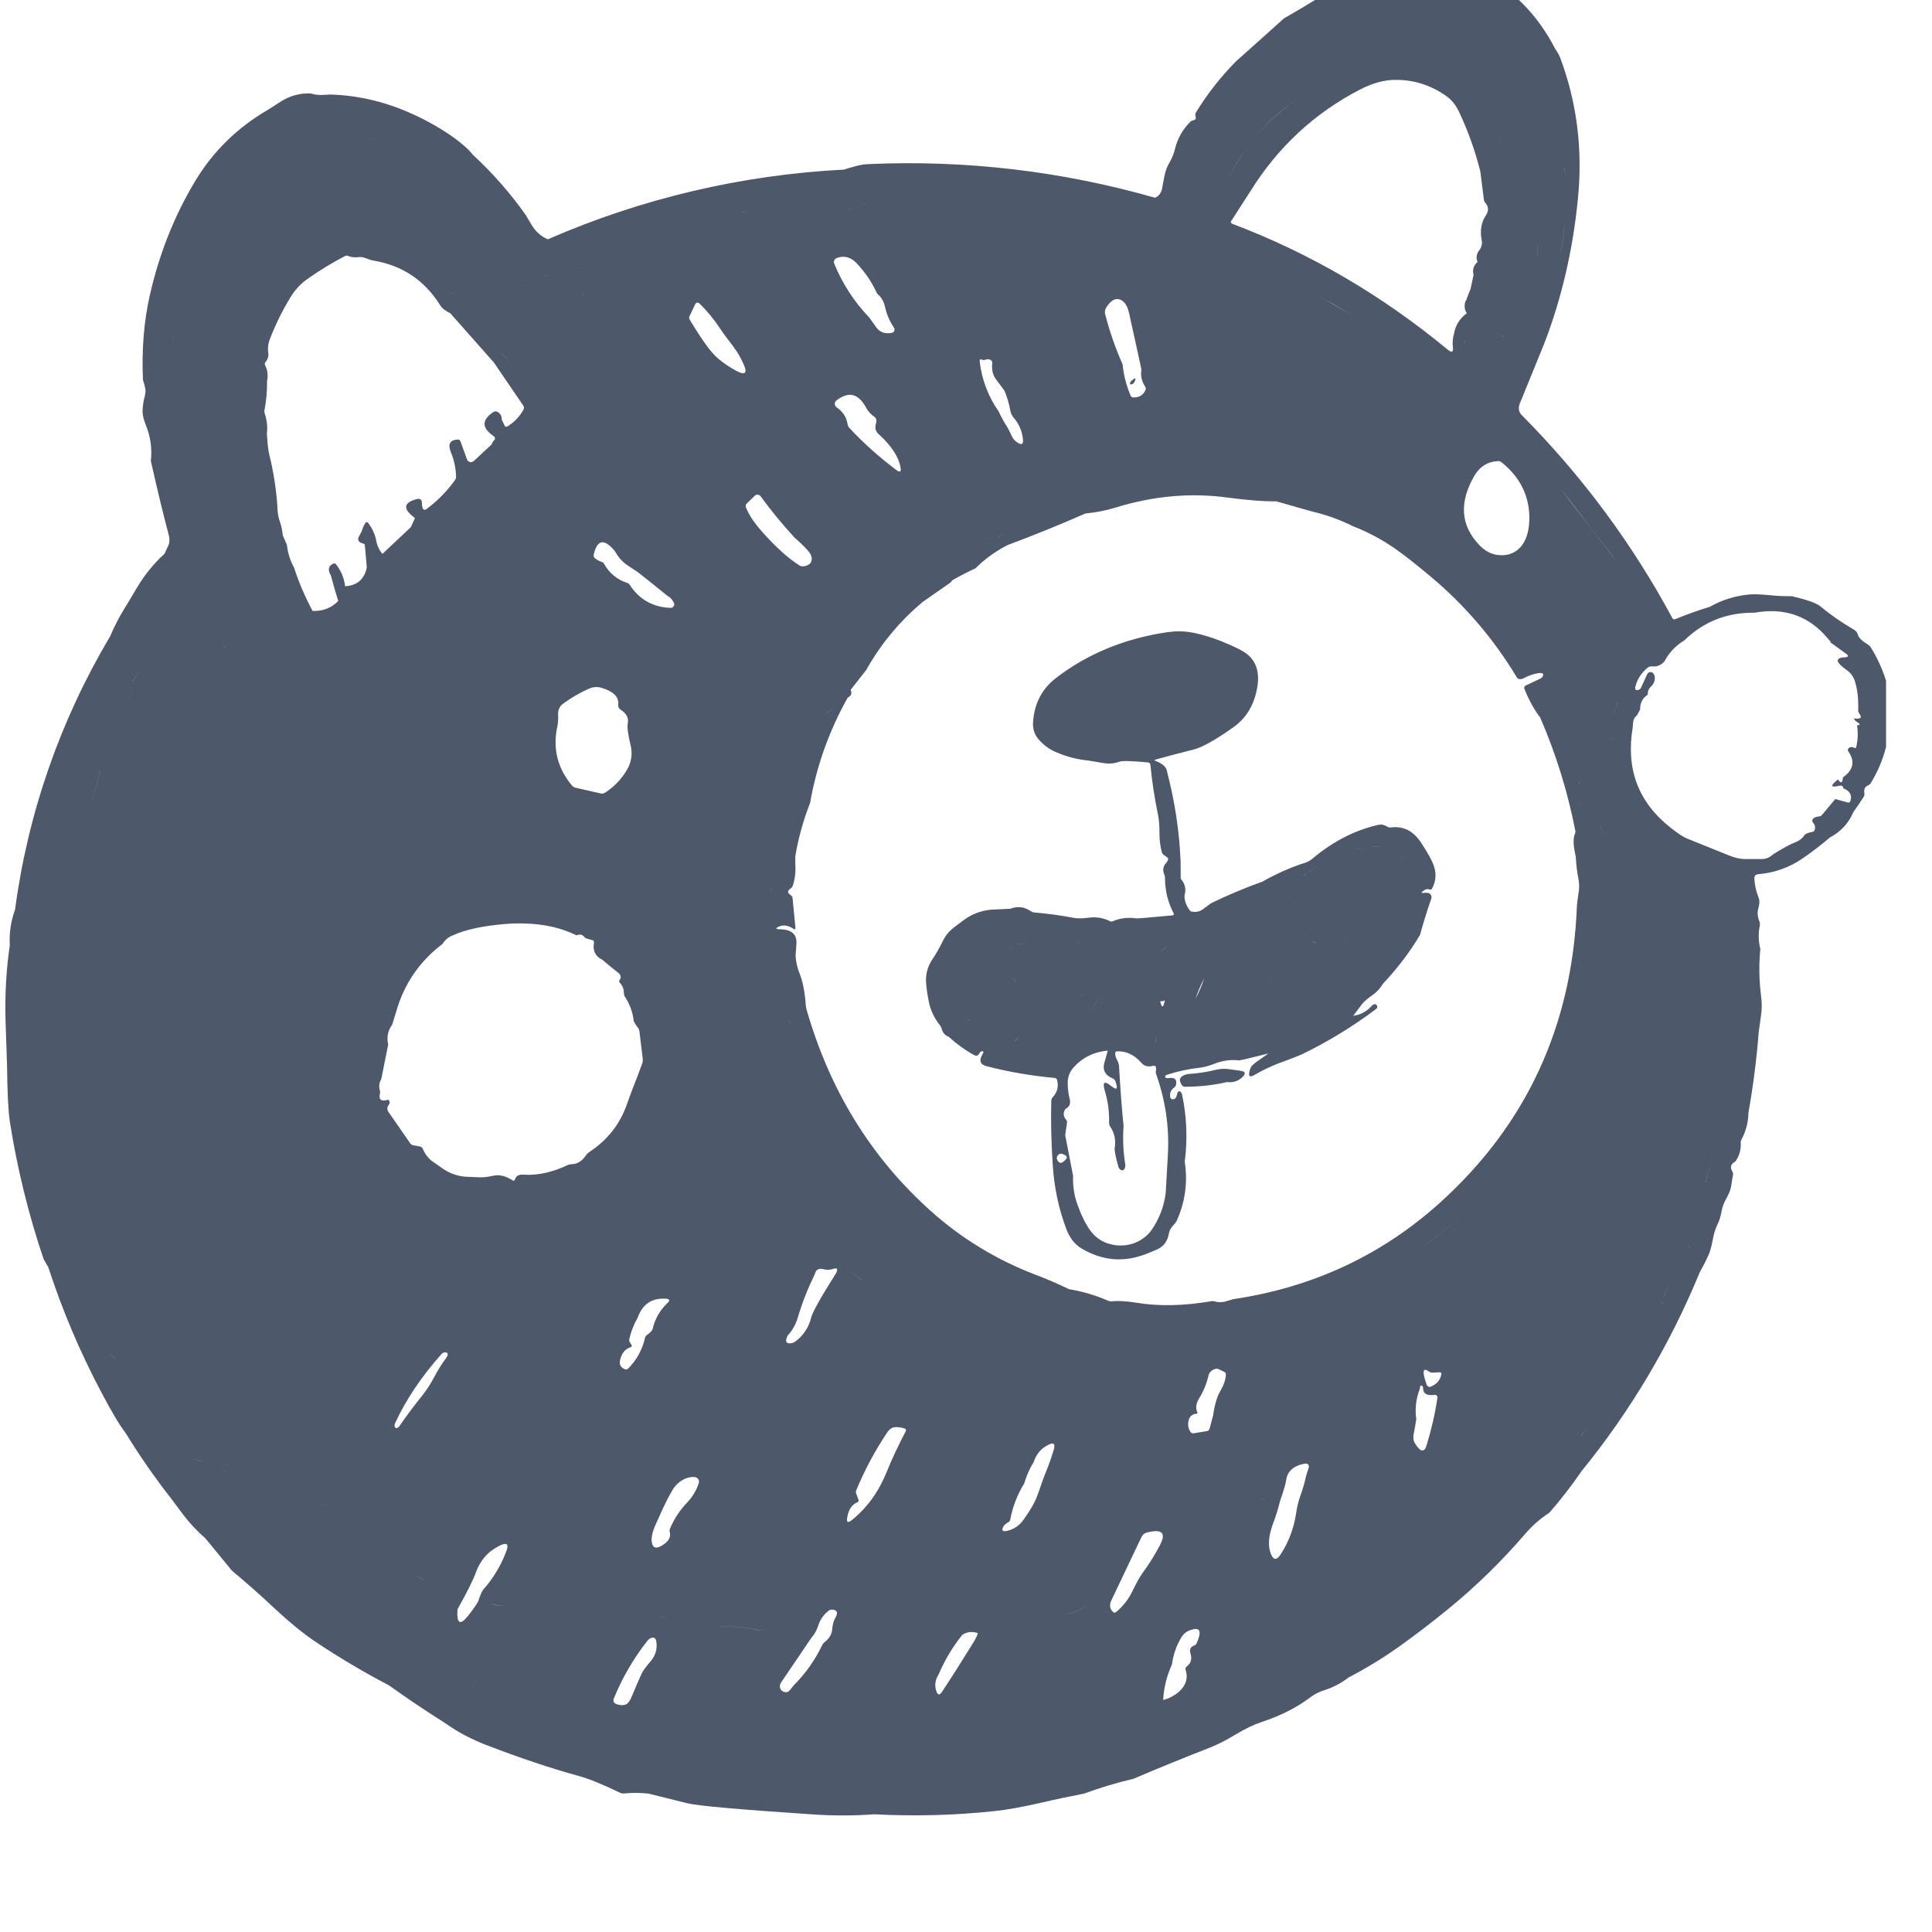 <svg width="14" height="14" viewBox="0 0 14 14" fill="none" xmlns="http://www.w3.org/2000/svg">
<g clip-path="url(#clip0_53_149)">
<path d="M10.318 -0.277C10.165 -0.273 10.013 -0.242 9.87 -0.187C9.804 -0.162 9.709 -0.111 9.585 -0.034C9.492 0.023 9.399 0.079 9.304 0.133C9.189 0.237 9.074 0.34 8.958 0.443C8.846 0.556 8.748 0.681 8.665 0.817C8.663 0.82 8.662 0.824 8.662 0.828C8.661 0.833 8.662 0.837 8.663 0.842C8.668 0.858 8.664 0.867 8.651 0.871C8.639 0.873 8.63 0.877 8.626 0.882C8.57 0.937 8.531 1.007 8.513 1.084C8.506 1.114 8.494 1.144 8.477 1.174C8.46 1.201 8.448 1.231 8.441 1.262C8.433 1.3 8.426 1.338 8.419 1.375C8.415 1.388 8.409 1.4 8.401 1.41C8.393 1.42 8.382 1.428 8.37 1.433C7.696 1.24 6.996 1.158 6.296 1.189C6.265 1.19 6.234 1.195 6.204 1.203C6.174 1.211 6.145 1.219 6.115 1.229C5.375 1.267 4.649 1.438 3.97 1.734C3.92 1.713 3.879 1.676 3.852 1.629L3.811 1.56C3.7 1.402 3.572 1.256 3.43 1.125C3.382 1.065 3.303 1.002 3.193 0.934C2.933 0.776 2.668 0.693 2.396 0.685L2.333 0.688C2.305 0.689 2.277 0.685 2.25 0.677C2.173 0.674 2.097 0.695 2.033 0.737L1.946 0.793C1.719 0.924 1.54 1.1 1.409 1.321C1.259 1.573 1.151 1.848 1.084 2.147C1.043 2.33 1.026 2.533 1.036 2.755C1.044 2.775 1.049 2.796 1.053 2.817C1.056 2.833 1.054 2.854 1.047 2.879C1.038 2.912 1.034 2.947 1.033 2.982C1.033 3.008 1.041 3.041 1.057 3.081C1.091 3.164 1.103 3.25 1.093 3.341C1.147 3.579 1.19 3.755 1.221 3.87C1.23 3.9 1.23 3.927 1.222 3.948L1.192 4.013C1.116 4.082 1.05 4.163 0.997 4.251C0.935 4.356 0.902 4.41 0.898 4.416C0.86 4.478 0.827 4.543 0.798 4.611C0.437 5.218 0.202 5.892 0.109 6.592C0.079 6.674 0.066 6.761 0.071 6.848C0.045 7.028 0.035 7.21 0.04 7.392L0.051 7.719C0.053 7.917 0.06 8.053 0.071 8.126C0.124 8.465 0.206 8.799 0.316 9.124L0.35 9.183C0.451 9.493 0.578 9.793 0.73 10.081C0.808 10.229 0.867 10.329 0.909 10.382C1.01 10.547 1.121 10.707 1.241 10.86L1.323 10.97C1.371 11.034 1.426 11.093 1.487 11.146C1.552 11.224 1.616 11.303 1.68 11.381C1.789 11.472 1.895 11.566 1.998 11.663C2.102 11.759 2.196 11.836 2.279 11.892C2.453 12.009 2.634 12.116 2.819 12.213C2.953 12.309 3.09 12.401 3.23 12.489C3.316 12.551 3.418 12.605 3.534 12.649C3.771 12.74 3.99 12.813 4.192 12.869C4.267 12.889 4.367 12.93 4.493 12.991C4.502 12.995 4.511 12.997 4.521 12.996C4.58 12.99 4.64 12.991 4.699 12.997C4.793 13.021 4.886 13.044 4.98 13.067C5.057 13.086 5.362 13.113 5.892 13.148C6.04 13.158 6.188 13.158 6.335 13.147C6.626 13.162 6.917 13.155 7.206 13.124C7.295 13.115 7.403 13.095 7.532 13.066C7.639 13.041 7.748 13.018 7.856 12.997C7.973 12.954 8.092 12.918 8.213 12.89C8.398 12.811 8.585 12.735 8.772 12.662C8.824 12.641 8.886 12.61 8.955 12.568C9.023 12.527 9.086 12.497 9.143 12.478C9.28 12.433 9.398 12.373 9.496 12.299C9.525 12.277 9.559 12.259 9.599 12.247C9.662 12.227 9.72 12.196 9.772 12.156C9.902 12.088 10.028 12.011 10.147 11.926C10.266 11.84 10.383 11.751 10.496 11.658C10.697 11.494 10.883 11.312 11.052 11.115C11.103 11.056 11.162 11.004 11.227 10.962C11.311 10.866 11.389 10.765 11.461 10.66C11.816 10.224 12.104 9.738 12.318 9.217C12.34 9.179 12.36 9.14 12.378 9.1C12.391 9.074 12.402 9.033 12.413 8.975C12.42 8.938 12.431 8.903 12.447 8.869C12.46 8.843 12.469 8.812 12.475 8.778C12.481 8.745 12.493 8.714 12.509 8.686C12.527 8.653 12.539 8.626 12.543 8.603C12.548 8.573 12.553 8.543 12.558 8.513C12.56 8.505 12.558 8.496 12.553 8.488C12.535 8.458 12.542 8.434 12.575 8.417C12.603 8.378 12.617 8.331 12.614 8.283C12.613 8.274 12.615 8.265 12.62 8.257C12.652 8.197 12.669 8.13 12.67 8.062C12.704 7.87 12.729 7.676 12.744 7.482C12.744 7.481 12.75 7.44 12.761 7.358C12.768 7.312 12.768 7.264 12.761 7.214C12.747 7.102 12.745 6.989 12.756 6.877C12.742 6.82 12.74 6.761 12.753 6.704C12.754 6.696 12.753 6.686 12.75 6.678C12.743 6.662 12.739 6.646 12.737 6.629C12.735 6.617 12.737 6.596 12.745 6.568C12.751 6.543 12.751 6.521 12.743 6.503C12.725 6.458 12.714 6.41 12.713 6.362C12.713 6.355 12.715 6.349 12.719 6.344C12.724 6.339 12.73 6.336 12.736 6.335C12.853 6.327 12.966 6.287 13.063 6.22C13.132 6.173 13.198 6.122 13.261 6.068C13.337 6.029 13.397 5.965 13.429 5.886C13.456 5.849 13.481 5.812 13.505 5.774C13.51 5.767 13.511 5.758 13.51 5.748C13.505 5.721 13.513 5.703 13.533 5.693C13.543 5.689 13.551 5.683 13.555 5.677C13.655 5.515 13.704 5.326 13.694 5.136C13.694 5.126 13.696 5.117 13.7 5.109C13.707 5.093 13.708 5.074 13.702 5.058L13.689 5.019C13.665 4.905 13.621 4.796 13.56 4.697C13.554 4.685 13.544 4.676 13.533 4.669C13.492 4.644 13.469 4.621 13.463 4.599C13.458 4.583 13.448 4.57 13.433 4.562C13.347 4.512 13.266 4.456 13.19 4.393C13.162 4.37 13.094 4.346 12.984 4.32C12.935 4.321 12.885 4.319 12.836 4.314C12.764 4.307 12.715 4.305 12.689 4.307C12.584 4.314 12.482 4.345 12.39 4.397C12.305 4.423 12.221 4.453 12.139 4.487C12.135 4.489 12.131 4.489 12.127 4.487C12.124 4.486 12.121 4.484 12.119 4.48C11.829 3.94 11.462 3.446 11.03 3.011C11.005 2.987 11 2.958 11.013 2.924L11.192 2.485C11.317 2.158 11.398 1.81 11.434 1.441C11.47 1.082 11.427 0.74 11.304 0.414C11.295 0.393 11.283 0.373 11.27 0.355C11.144 0.109 10.962 -0.076 10.724 -0.201H10.724C10.646 -0.242 10.56 -0.266 10.473 -0.273C10.421 -0.277 10.369 -0.279 10.318 -0.277V-0.277ZM10.272 -0.08C10.323 -0.078 10.373 -0.072 10.422 -0.061C10.455 -0.053 10.487 -0.044 10.519 -0.032C10.44 -0.061 10.356 -0.077 10.272 -0.08ZM10.957 0.277C10.959 0.285 10.96 0.292 10.96 0.3C10.96 0.306 10.959 0.311 10.957 0.317C10.958 0.314 10.959 0.312 10.959 0.309C10.961 0.302 10.961 0.296 10.96 0.289C10.959 0.285 10.958 0.281 10.957 0.277ZM10.052 0.426C10.024 0.426 9.995 0.428 9.966 0.431C9.994 0.428 10.023 0.426 10.052 0.426L10.052 0.426ZM10.142 0.429C10.202 0.434 10.262 0.444 10.321 0.46C10.433 0.49 10.537 0.545 10.627 0.619V0.619C10.537 0.545 10.433 0.49 10.321 0.46C10.262 0.444 10.202 0.434 10.142 0.429ZM9.5 0.627C9.426 0.687 9.353 0.747 9.28 0.809C9.188 0.886 9.106 0.973 9.036 1.07C8.966 1.168 8.907 1.273 8.862 1.384L8.747 1.676L8.862 1.384C8.908 1.271 8.966 1.166 9.036 1.07C9.106 0.973 9.188 0.885 9.28 0.808C9.353 0.747 9.426 0.687 9.5 0.627ZM10.103 0.579C10.239 0.576 10.365 0.615 10.479 0.695C10.519 0.723 10.55 0.762 10.574 0.813C10.639 0.951 10.69 1.095 10.727 1.242L10.753 1.449C10.754 1.455 10.758 1.464 10.766 1.473C10.787 1.5 10.788 1.529 10.768 1.559C10.734 1.61 10.723 1.671 10.737 1.741C10.74 1.754 10.739 1.767 10.736 1.78C10.733 1.792 10.727 1.804 10.719 1.814C10.709 1.825 10.703 1.839 10.701 1.854C10.698 1.869 10.701 1.885 10.707 1.898C10.678 1.924 10.668 1.955 10.678 1.991L10.657 2.091L10.629 2.163C10.628 2.171 10.624 2.178 10.619 2.184L10.62 2.185L10.619 2.184C10.614 2.198 10.612 2.213 10.614 2.228C10.615 2.243 10.62 2.257 10.629 2.27C10.577 2.308 10.546 2.358 10.536 2.42H10.536C10.527 2.45 10.524 2.482 10.528 2.514C10.533 2.552 10.52 2.558 10.491 2.534C10.015 2.14 9.494 1.835 8.928 1.621C8.926 1.62 8.924 1.618 8.923 1.617C8.921 1.615 8.92 1.614 8.92 1.612L8.919 1.606L9.062 1.384C9.261 1.065 9.525 0.82 9.853 0.65C9.942 0.604 10.025 0.58 10.103 0.579ZM10.739 0.891H10.74V0.891L10.739 0.891ZM2.51 0.975C2.514 0.974 2.518 0.975 2.522 0.976C2.514 0.974 2.505 0.975 2.496 0.979C2.501 0.977 2.505 0.975 2.51 0.975ZM10.86 1C10.869 1.005 10.874 1.011 10.876 1.018C10.878 1.025 10.876 1.033 10.87 1.041C10.876 1.033 10.877 1.025 10.876 1.018C10.874 1.011 10.869 1.005 10.86 1V1ZM2.691 1.005L2.7 1.005L2.705 1.007C2.703 1.007 2.701 1.006 2.7 1.006L2.691 1.005ZM2.974 1.048L2.978 1.049L2.979 1.05H2.978L2.974 1.048ZM11.338 1.168L11.336 1.173C11.336 1.171 11.337 1.17 11.338 1.168ZM11.335 1.218L11.336 1.221C11.346 1.263 11.354 1.305 11.361 1.347H11.361C11.354 1.305 11.346 1.263 11.335 1.221L11.335 1.218ZM8.569 1.234C8.572 1.239 8.575 1.244 8.579 1.248C8.59 1.259 8.604 1.262 8.622 1.255C8.604 1.262 8.59 1.259 8.579 1.248C8.575 1.244 8.572 1.239 8.569 1.234ZM8.648 1.252C8.648 1.252 8.648 1.252 8.648 1.252C8.652 1.253 8.655 1.254 8.658 1.255L8.648 1.252C8.648 1.252 8.648 1.252 8.648 1.252ZM6.899 1.29C6.89 1.289 6.882 1.29 6.873 1.291C6.881 1.29 6.89 1.289 6.899 1.29ZM11.249 1.369C11.257 1.373 11.262 1.379 11.264 1.386C11.265 1.392 11.264 1.399 11.258 1.408C11.264 1.399 11.265 1.392 11.264 1.385C11.262 1.379 11.257 1.373 11.249 1.369ZM5.185 1.441C5.151 1.447 5.023 1.485 4.8 1.553C5.023 1.485 5.151 1.447 5.185 1.441H5.185ZM11.316 1.442C11.319 1.442 11.321 1.442 11.322 1.442C11.315 1.44 11.305 1.446 11.292 1.459C11.302 1.449 11.31 1.443 11.316 1.442ZM11.341 1.472C11.346 1.497 11.348 1.521 11.347 1.544C11.346 1.567 11.342 1.59 11.335 1.613C11.336 1.698 11.324 1.782 11.299 1.863C11.294 1.88 11.278 1.909 11.252 1.951C11.278 1.909 11.294 1.88 11.299 1.863C11.323 1.783 11.335 1.699 11.335 1.613C11.349 1.567 11.351 1.519 11.341 1.472ZM8.384 1.457C8.386 1.472 8.383 1.487 8.376 1.5C8.38 1.493 8.382 1.486 8.384 1.479C8.385 1.472 8.385 1.465 8.384 1.457ZM6.549 1.473L6.553 1.473L6.545 1.473L6.549 1.473ZM6.264 1.475L6.267 1.476L6.26 1.476L6.264 1.475ZM6.66 1.478L6.663 1.478H6.664V1.478L6.66 1.478ZM6.439 1.482L6.435 1.483L6.433 1.483H6.435L6.439 1.482ZM5.935 1.484C5.929 1.495 5.922 1.504 5.913 1.512C5.921 1.506 5.928 1.496 5.935 1.484ZM6.972 1.49H6.979L6.972 1.49V1.49ZM6.237 1.509C6.178 1.516 6.119 1.526 6.061 1.537C6.093 1.532 6.124 1.526 6.156 1.52C6.183 1.516 6.21 1.512 6.237 1.509ZM8.362 1.52C8.401 1.535 8.44 1.552 8.478 1.57C8.501 1.574 8.524 1.58 8.546 1.586C8.523 1.579 8.501 1.574 8.478 1.57C8.44 1.552 8.401 1.535 8.362 1.52ZM5.345 1.528C5.345 1.528 5.345 1.528 5.345 1.528C5.345 1.528 5.345 1.528 5.345 1.528V1.528ZM5.367 1.528C5.367 1.528 5.368 1.528 5.368 1.528C5.385 1.539 5.403 1.547 5.422 1.55L5.428 1.549L5.423 1.55C5.403 1.547 5.384 1.54 5.368 1.528C5.368 1.528 5.367 1.528 5.367 1.528ZM6.875 1.545C6.875 1.547 6.875 1.548 6.874 1.549C6.875 1.547 6.875 1.546 6.875 1.545ZM5.071 1.791C4.878 1.816 4.721 1.846 4.597 1.882C4.559 1.893 4.522 1.906 4.485 1.92C4.484 1.92 4.484 1.92 4.483 1.921L4.485 1.92C4.522 1.906 4.559 1.893 4.597 1.882C4.721 1.846 4.879 1.816 5.071 1.791ZM5.411 1.626C5.409 1.626 5.406 1.626 5.404 1.627C5.406 1.626 5.409 1.625 5.411 1.626ZM11.145 1.763C11.143 1.787 11.142 1.815 11.144 1.849L11.143 1.853V1.849C11.142 1.82 11.142 1.792 11.145 1.763ZM2.513 1.852C2.518 1.853 2.522 1.854 2.526 1.856C2.546 1.864 2.57 1.867 2.6 1.863C2.615 1.861 2.633 1.864 2.654 1.872C2.67 1.879 2.687 1.885 2.705 1.888C2.916 1.923 3.078 2.032 3.191 2.214C3.203 2.234 3.227 2.252 3.263 2.27L3.579 2.627L3.793 2.941C3.795 2.945 3.797 2.949 3.797 2.954C3.797 2.958 3.796 2.963 3.794 2.967C3.767 3.017 3.727 3.06 3.678 3.089C3.676 3.091 3.674 3.091 3.672 3.092C3.67 3.092 3.668 3.092 3.666 3.092C3.664 3.091 3.662 3.091 3.66 3.089C3.659 3.088 3.658 3.087 3.657 3.085L3.636 3.041C3.636 3.012 3.624 2.993 3.601 2.983C3.597 2.981 3.592 2.981 3.588 2.981C3.583 2.982 3.579 2.984 3.575 2.986C3.489 3.043 3.49 3.101 3.578 3.161V3.161C3.585 3.167 3.588 3.174 3.586 3.184C3.576 3.194 3.567 3.206 3.563 3.22L3.564 3.223L3.563 3.22L3.433 3.341C3.429 3.344 3.424 3.346 3.42 3.348C3.415 3.349 3.41 3.349 3.405 3.348C3.4 3.347 3.396 3.345 3.392 3.341C3.388 3.338 3.385 3.334 3.384 3.329L3.337 3.199C3.336 3.195 3.333 3.192 3.33 3.189C3.327 3.187 3.323 3.185 3.319 3.185C3.26 3.187 3.243 3.218 3.268 3.279C3.291 3.334 3.303 3.394 3.305 3.453C3.305 3.463 3.302 3.472 3.297 3.479C3.239 3.56 3.169 3.631 3.089 3.69C3.086 3.693 3.081 3.694 3.077 3.694C3.073 3.694 3.069 3.692 3.067 3.69C3.06 3.68 3.057 3.664 3.057 3.641C3.058 3.637 3.057 3.633 3.055 3.63C3.054 3.626 3.051 3.623 3.048 3.62C3.045 3.617 3.041 3.616 3.037 3.615C3.034 3.614 3.029 3.614 3.026 3.615C2.922 3.641 2.916 3.687 3.007 3.754L2.977 3.82L2.771 4.014C2.75 3.989 2.735 3.959 2.728 3.927C2.72 3.876 2.698 3.828 2.666 3.787C2.665 3.786 2.664 3.785 2.662 3.784C2.66 3.784 2.659 3.783 2.657 3.783C2.655 3.783 2.654 3.784 2.652 3.785C2.651 3.786 2.65 3.787 2.649 3.788C2.639 3.803 2.631 3.819 2.626 3.835C2.622 3.849 2.614 3.864 2.604 3.882C2.586 3.911 2.596 3.93 2.633 3.939C2.636 3.94 2.639 3.942 2.641 3.944C2.643 3.947 2.644 3.95 2.644 3.953L2.658 4.112C2.64 4.198 2.588 4.243 2.501 4.248C2.494 4.19 2.471 4.135 2.435 4.089C2.433 4.086 2.429 4.084 2.425 4.083C2.421 4.082 2.417 4.083 2.413 4.085C2.379 4.102 2.374 4.131 2.398 4.171C2.414 4.233 2.432 4.294 2.451 4.355C2.4 4.407 2.338 4.43 2.265 4.427C2.211 4.326 2.165 4.22 2.13 4.111C2.102 4.061 2.085 4.005 2.079 3.948L2.048 3.877C2.03 3.882 2.011 3.883 1.993 3.88C1.978 3.877 1.966 3.869 1.957 3.857C1.95 3.846 1.941 3.821 1.93 3.781C1.925 3.761 1.921 3.74 1.919 3.718C1.921 3.74 1.925 3.761 1.93 3.781C1.941 3.821 1.95 3.846 1.957 3.857C1.966 3.869 1.978 3.877 1.993 3.88C2.008 3.884 2.027 3.882 2.048 3.877H2.049C2.046 3.847 2.04 3.818 2.031 3.789C2.021 3.762 2.014 3.733 2.012 3.704C2.005 3.567 1.985 3.43 1.952 3.297C1.944 3.266 1.938 3.215 1.934 3.141C1.933 3.142 1.932 3.141 1.931 3.142L1.934 3.141C1.94 3.093 1.934 3.044 1.919 2.998C1.916 2.989 1.915 2.979 1.917 2.97C1.93 2.901 1.936 2.832 1.935 2.763C1.944 2.723 1.939 2.682 1.921 2.646C1.919 2.643 1.918 2.639 1.919 2.635C1.919 2.631 1.921 2.627 1.924 2.623C1.932 2.615 1.938 2.604 1.941 2.593C1.945 2.582 1.946 2.57 1.944 2.558C1.939 2.524 1.943 2.489 1.956 2.456C1.997 2.35 2.048 2.247 2.108 2.149C2.14 2.097 2.183 2.052 2.234 2.017C2.319 1.957 2.409 1.903 2.501 1.855C2.505 1.853 2.509 1.852 2.513 1.852ZM3.118 1.857C3.137 1.882 3.156 1.906 3.175 1.93C3.156 1.906 3.137 1.882 3.118 1.857ZM6.101 1.861C6.139 1.858 6.174 1.873 6.206 1.906C6.266 1.969 6.316 2.041 6.352 2.12C6.356 2.127 6.361 2.134 6.37 2.141C6.39 2.16 6.405 2.188 6.414 2.227C6.426 2.279 6.447 2.329 6.478 2.375C6.481 2.379 6.482 2.382 6.482 2.386C6.483 2.39 6.482 2.394 6.48 2.398C6.479 2.401 6.476 2.404 6.473 2.407C6.47 2.409 6.467 2.411 6.463 2.412C6.413 2.421 6.375 2.408 6.35 2.372C6.333 2.348 6.315 2.324 6.298 2.3C6.19 2.187 6.104 2.055 6.045 1.91C6.044 1.906 6.043 1.902 6.043 1.898C6.043 1.894 6.044 1.89 6.046 1.886C6.047 1.883 6.05 1.879 6.053 1.876C6.055 1.874 6.059 1.871 6.063 1.87C6.076 1.865 6.089 1.862 6.101 1.861ZM4.194 1.938L4.191 1.94L4.188 1.94C4.189 1.94 4.189 1.94 4.19 1.939L4.194 1.938ZM4.142 1.968L4.142 1.969L4.142 1.969L4.142 1.968ZM3.942 1.998C3.95 1.997 3.958 1.997 3.965 2C3.973 2.003 3.979 2.008 3.983 2.014V2.014C3.979 2.008 3.973 2.003 3.965 2C3.958 1.998 3.95 1.997 3.942 1.998L3.799 2.027C3.789 2.029 3.779 2.03 3.768 2.03C3.776 2.03 3.786 2.029 3.799 2.027L3.942 1.998ZM9.268 2.009C9.272 2.011 9.277 2.013 9.281 2.014C9.41 2.07 9.537 2.133 9.66 2.203C9.709 2.232 9.83 2.305 10.023 2.422C9.902 2.348 9.781 2.275 9.659 2.204C9.598 2.168 9.536 2.135 9.473 2.103C9.41 2.072 9.345 2.042 9.281 2.014L9.268 2.009ZM10.691 2.087C10.696 2.092 10.7 2.096 10.703 2.098C10.707 2.101 10.71 2.103 10.712 2.104C10.709 2.103 10.706 2.101 10.703 2.098C10.699 2.095 10.695 2.091 10.691 2.087ZM4.213 2.107C4.22 2.123 4.228 2.139 4.237 2.154C4.261 2.201 4.288 2.248 4.314 2.295C4.288 2.248 4.261 2.201 4.237 2.154C4.227 2.139 4.22 2.123 4.213 2.107ZM3.268 2.115C3.276 2.121 3.284 2.126 3.293 2.132C3.365 2.177 3.417 2.221 3.448 2.264C3.417 2.221 3.365 2.177 3.293 2.132C3.284 2.127 3.276 2.121 3.268 2.115ZM4.135 2.117C4.139 2.118 4.142 2.12 4.144 2.123V2.124C4.142 2.12 4.139 2.118 4.135 2.117ZM8.106 2.168C8.117 2.17 8.127 2.175 8.136 2.182C8.157 2.198 8.172 2.227 8.182 2.27C8.241 2.538 8.271 2.673 8.271 2.677C8.264 2.723 8.273 2.764 8.298 2.801C8.3 2.805 8.302 2.809 8.303 2.814C8.303 2.818 8.303 2.822 8.301 2.826C8.284 2.863 8.254 2.882 8.211 2.88C8.207 2.88 8.203 2.878 8.2 2.876C8.196 2.873 8.193 2.869 8.192 2.865C8.162 2.794 8.142 2.718 8.135 2.641C8.083 2.524 8.041 2.403 8.009 2.279C8.006 2.271 8.006 2.262 8.007 2.253C8.009 2.244 8.012 2.236 8.016 2.229C8.046 2.182 8.075 2.162 8.106 2.168V2.168ZM9.911 2.193C10.046 2.262 10.172 2.347 10.286 2.447C10.172 2.347 10.046 2.262 9.911 2.193ZM5.052 2.193C5.055 2.193 5.057 2.193 5.06 2.194C5.063 2.195 5.066 2.197 5.068 2.199C5.124 2.253 5.174 2.314 5.217 2.379C5.236 2.408 5.267 2.451 5.31 2.506C5.342 2.548 5.369 2.594 5.39 2.643C5.418 2.706 5.399 2.721 5.333 2.686C5.285 2.66 5.239 2.629 5.198 2.593C5.151 2.553 5.085 2.461 4.999 2.318C4.997 2.313 4.995 2.309 4.994 2.304C4.994 2.299 4.994 2.295 4.996 2.292L5.039 2.202C5.04 2.2 5.042 2.198 5.044 2.196C5.046 2.195 5.049 2.194 5.052 2.193ZM10.626 2.196L10.627 2.198H10.627L10.626 2.196ZM4.14 2.233C4.148 2.237 4.157 2.24 4.166 2.241C4.173 2.242 4.181 2.245 4.187 2.25C4.181 2.245 4.174 2.242 4.166 2.241C4.157 2.24 4.148 2.237 4.14 2.233ZM1.292 2.245C1.281 2.286 1.262 2.41 1.236 2.608C1.262 2.408 1.281 2.287 1.292 2.245ZM4.36 2.386C4.36 2.39 4.36 2.394 4.358 2.397C4.351 2.411 4.342 2.418 4.331 2.42C4.342 2.418 4.351 2.411 4.358 2.397C4.36 2.394 4.36 2.39 4.36 2.386ZM10.854 2.407C10.878 2.429 10.905 2.449 10.934 2.464C10.921 2.455 10.907 2.446 10.892 2.439C10.879 2.429 10.866 2.418 10.854 2.407ZM3.588 2.461C3.6 2.482 3.611 2.51 3.622 2.543C3.625 2.552 3.63 2.56 3.638 2.566C3.691 2.608 3.727 2.67 3.738 2.737C3.727 2.67 3.691 2.608 3.637 2.566C3.63 2.56 3.625 2.552 3.622 2.543C3.613 2.515 3.602 2.487 3.588 2.461ZM10.625 2.458C10.622 2.467 10.619 2.475 10.614 2.483C10.61 2.488 10.607 2.493 10.605 2.499C10.607 2.493 10.61 2.488 10.613 2.483C10.618 2.475 10.622 2.467 10.625 2.458ZM7.16 2.603C7.167 2.604 7.175 2.606 7.181 2.61C7.185 2.613 7.187 2.616 7.189 2.62C7.19 2.624 7.191 2.629 7.19 2.634C7.185 2.68 7.194 2.719 7.219 2.751C7.257 2.801 7.277 2.828 7.278 2.83C7.296 2.87 7.311 2.92 7.322 2.979C7.326 2.996 7.333 3.012 7.344 3.025C7.386 3.074 7.409 3.129 7.413 3.19C7.415 3.217 7.404 3.225 7.38 3.211C7.359 3.2 7.341 3.181 7.331 3.159C7.322 3.139 7.312 3.118 7.301 3.098C7.277 3.061 7.255 3.022 7.237 2.982C7.161 2.874 7.114 2.749 7.099 2.618C7.099 2.616 7.099 2.614 7.099 2.612C7.1 2.61 7.101 2.608 7.102 2.606C7.104 2.605 7.105 2.604 7.107 2.604C7.108 2.603 7.11 2.603 7.112 2.604L7.12 2.608C7.123 2.609 7.126 2.609 7.129 2.609C7.132 2.61 7.134 2.609 7.136 2.608C7.143 2.605 7.151 2.603 7.16 2.603ZM1.234 2.62V2.62H1.233L1.234 2.62ZM8.225 2.742C8.22 2.742 8.21 2.749 8.195 2.763C8.192 2.766 8.19 2.77 8.189 2.775C8.187 2.785 8.192 2.788 8.203 2.784C8.207 2.783 8.21 2.781 8.213 2.778C8.217 2.775 8.219 2.771 8.221 2.767C8.229 2.75 8.231 2.741 8.225 2.742ZM10.881 2.891C10.882 2.892 10.883 2.893 10.884 2.893C10.885 2.894 10.887 2.894 10.888 2.894C10.889 2.894 10.89 2.893 10.891 2.893C10.892 2.892 10.893 2.891 10.894 2.89L10.895 2.889L10.894 2.89C10.894 2.89 10.894 2.89 10.894 2.89C10.893 2.891 10.892 2.892 10.891 2.893C10.89 2.893 10.889 2.894 10.888 2.894C10.887 2.894 10.885 2.894 10.884 2.893C10.883 2.893 10.882 2.892 10.881 2.891ZM3.756 2.827C3.776 2.828 3.792 2.83 3.806 2.835C3.79 2.83 3.773 2.827 3.756 2.827ZM6.154 2.861C6.202 2.859 6.243 2.891 6.278 2.958C6.292 2.982 6.31 3.002 6.333 3.018C6.351 3.029 6.355 3.047 6.347 3.07C6.343 3.083 6.342 3.098 6.345 3.111C6.349 3.125 6.356 3.137 6.367 3.146C6.46 3.23 6.513 3.311 6.526 3.39C6.531 3.419 6.521 3.425 6.497 3.407C6.374 3.315 6.259 3.213 6.154 3.1C6.148 3.093 6.144 3.085 6.142 3.075C6.135 3.024 6.108 2.983 6.063 2.952C6.059 2.949 6.055 2.945 6.053 2.941C6.051 2.937 6.049 2.932 6.049 2.927C6.049 2.922 6.05 2.917 6.052 2.913C6.054 2.909 6.057 2.905 6.061 2.902C6.095 2.876 6.126 2.863 6.154 2.861V2.861ZM3.826 2.972L3.826 2.973C3.826 2.973 3.826 2.973 3.826 2.973C3.826 2.973 3.826 2.972 3.826 2.972ZM1.872 3.23H1.872L1.872 3.23V3.23ZM10.856 3.341C10.865 3.341 10.874 3.344 10.881 3.35C11.02 3.462 11.087 3.602 11.082 3.772C11.079 3.857 11.057 3.922 11.016 3.967C10.974 4.011 10.921 4.029 10.857 4.022C10.807 4.017 10.761 3.993 10.72 3.95C10.584 3.808 10.572 3.641 10.684 3.447C10.723 3.381 10.78 3.345 10.856 3.341ZM8.364 3.444V3.445L8.334 3.543L8.364 3.445C8.364 3.445 8.364 3.444 8.364 3.444ZM1.936 3.463C1.936 3.464 1.937 3.464 1.937 3.465C1.937 3.464 1.936 3.464 1.936 3.463L1.936 3.463ZM11.265 3.49C11.311 3.545 11.358 3.603 11.405 3.665C11.491 3.78 11.579 3.894 11.669 4.007C11.712 4.067 11.749 4.121 11.779 4.168C11.744 4.113 11.707 4.06 11.668 4.007C11.579 3.894 11.491 3.78 11.404 3.666C11.359 3.606 11.313 3.547 11.265 3.49ZM1.885 3.508C1.895 3.519 1.902 3.532 1.904 3.547C1.902 3.532 1.895 3.519 1.885 3.508ZM8.942 3.57C8.993 3.57 9.044 3.576 9.095 3.587C9.146 3.597 9.198 3.612 9.249 3.633L9.506 3.706C9.61 3.73 9.71 3.766 9.806 3.814C9.912 3.855 10.011 3.908 10.104 3.972C10.168 4.016 10.256 4.085 10.368 4.179C10.616 4.386 10.827 4.634 10.993 4.911C10.997 4.917 11.004 4.921 11.014 4.921C11.023 4.922 11.034 4.919 11.043 4.914C11.074 4.897 11.107 4.885 11.142 4.879C11.177 4.873 11.189 4.88 11.179 4.902C11.178 4.905 11.175 4.908 11.172 4.911C11.168 4.914 11.164 4.916 11.158 4.919L11.053 4.969C11.05 4.971 11.047 4.974 11.046 4.978C11.045 4.982 11.045 4.986 11.046 4.99C11.075 5.065 11.113 5.136 11.161 5.2C11.275 5.463 11.36 5.737 11.415 6.018C11.417 6.025 11.416 6.035 11.412 6.044C11.399 6.074 11.4 6.123 11.415 6.19C11.418 6.203 11.42 6.216 11.42 6.23C11.423 6.274 11.428 6.319 11.437 6.363C11.444 6.398 11.445 6.431 11.44 6.462C11.432 6.514 11.428 6.547 11.427 6.562C11.394 7.429 11.064 8.146 10.436 8.714C10.015 9.094 9.516 9.328 8.938 9.414C8.936 9.415 8.916 9.42 8.876 9.432C8.853 9.438 8.828 9.438 8.805 9.431C8.796 9.428 8.787 9.427 8.778 9.429C8.579 9.463 8.398 9.467 8.235 9.44C8.16 9.428 8.101 9.425 8.058 9.43C8.049 9.431 8.039 9.429 8.031 9.426C7.94 9.386 7.845 9.358 7.747 9.342C7.668 9.304 7.588 9.269 7.506 9.238C7.224 9.131 6.964 8.973 6.74 8.771C6.31 8.384 6.011 7.898 5.844 7.313C5.842 7.304 5.84 7.294 5.839 7.284C5.832 7.187 5.817 7.111 5.795 7.057C5.778 7.015 5.768 6.971 5.765 6.927L5.771 6.841C5.777 6.771 5.737 6.735 5.652 6.734C5.618 6.733 5.617 6.726 5.648 6.713C5.679 6.7 5.712 6.706 5.749 6.73C5.76 6.738 5.765 6.735 5.764 6.722L5.743 6.507C5.743 6.503 5.742 6.499 5.739 6.496C5.736 6.492 5.733 6.488 5.728 6.485C5.705 6.47 5.705 6.455 5.728 6.439C5.737 6.433 5.742 6.426 5.745 6.418C5.761 6.368 5.767 6.316 5.763 6.262V6.205L5.761 6.205L5.763 6.205C5.785 6.073 5.821 5.944 5.87 5.819C5.917 5.551 6.009 5.293 6.143 5.055C6.168 5.044 6.175 5.025 6.164 4.999L6.277 4.855C6.382 4.667 6.521 4.5 6.686 4.362V4.362L6.878 4.228C6.887 4.222 6.895 4.215 6.9 4.205C6.955 4.174 7.011 4.145 7.069 4.118C7.137 4.05 7.215 3.994 7.301 3.95C7.491 3.879 7.679 3.803 7.865 3.721C7.939 3.714 8.013 3.7 8.084 3.678C8.36 3.593 8.631 3.569 8.899 3.606C9.043 3.625 9.159 3.634 9.249 3.633C9.199 3.613 9.148 3.597 9.095 3.587C9.045 3.576 8.993 3.57 8.942 3.57ZM5.493 3.585C5.497 3.585 5.501 3.587 5.504 3.589C5.508 3.591 5.511 3.594 5.513 3.598C5.589 3.702 5.671 3.802 5.758 3.896C5.791 3.924 5.822 3.954 5.851 3.986C5.873 4.009 5.883 4.032 5.882 4.052C5.881 4.082 5.86 4.099 5.821 4.104C5.812 4.105 5.803 4.103 5.794 4.098C5.713 4.047 5.623 3.966 5.526 3.857C5.466 3.79 5.426 3.73 5.406 3.678C5.404 3.673 5.403 3.668 5.404 3.663C5.404 3.659 5.406 3.655 5.408 3.652L5.472 3.59C5.475 3.588 5.478 3.586 5.482 3.585C5.485 3.584 5.489 3.584 5.493 3.585ZM7.353 3.852C7.367 3.851 7.382 3.851 7.397 3.852C7.336 3.848 7.282 3.86 7.237 3.89C7.237 3.89 7.236 3.89 7.236 3.89C7.236 3.89 7.237 3.889 7.237 3.889C7.272 3.867 7.312 3.855 7.353 3.852ZM7.163 3.898C7.156 3.899 7.149 3.899 7.143 3.9C7.149 3.899 7.156 3.898 7.163 3.898ZM4.36 3.93C4.386 3.926 4.419 3.948 4.458 3.997C4.481 4.039 4.512 4.074 4.551 4.099C4.6 4.132 4.625 4.148 4.626 4.149C4.697 4.205 4.767 4.261 4.837 4.318C4.856 4.327 4.871 4.344 4.883 4.368C4.885 4.372 4.886 4.376 4.886 4.381C4.885 4.385 4.884 4.389 4.881 4.393C4.879 4.397 4.876 4.4 4.872 4.402C4.868 4.404 4.863 4.405 4.859 4.405C4.731 4.4 4.633 4.344 4.564 4.239C4.559 4.231 4.552 4.226 4.543 4.223C4.473 4.201 4.414 4.152 4.379 4.088C4.375 4.08 4.368 4.074 4.359 4.071C4.341 4.066 4.324 4.056 4.31 4.044C4.307 4.041 4.304 4.037 4.303 4.033C4.302 4.029 4.301 4.024 4.302 4.02C4.315 3.964 4.334 3.934 4.36 3.93ZM7.016 4.094C7.009 4.1 7 4.103 6.99 4.102C6.956 4.099 6.931 4.107 6.916 4.124C6.931 4.107 6.956 4.099 6.99 4.102C7 4.103 7.009 4.1 7.016 4.094ZM1.322 4.249C1.298 4.282 1.271 4.313 1.241 4.341C1.236 4.394 1.212 4.444 1.174 4.481C1.174 4.482 1.174 4.482 1.174 4.482C1.174 4.482 1.174 4.481 1.174 4.481C1.213 4.443 1.235 4.396 1.242 4.341C1.271 4.313 1.298 4.282 1.322 4.249ZM6.585 4.27C6.589 4.273 6.592 4.278 6.593 4.283C6.593 4.29 6.593 4.296 6.591 4.302C6.586 4.316 6.575 4.334 6.557 4.354C6.575 4.334 6.586 4.316 6.591 4.302C6.593 4.296 6.593 4.29 6.593 4.283C6.592 4.278 6.589 4.273 6.585 4.27V4.27ZM6.489 4.349C6.502 4.362 6.514 4.369 6.526 4.37C6.514 4.369 6.502 4.362 6.489 4.349ZM1.41 4.358C1.443 4.448 1.487 4.532 1.545 4.608C1.487 4.532 1.443 4.448 1.41 4.358ZM12.795 4.43C12.982 4.418 13.135 4.488 13.256 4.64C13.262 4.642 13.264 4.647 13.264 4.655L13.376 4.736C13.399 4.752 13.396 4.761 13.369 4.763C13.295 4.766 13.3 4.798 13.384 4.857C13.409 4.875 13.427 4.898 13.438 4.927C13.459 4.987 13.468 5.06 13.465 5.146C13.465 5.155 13.468 5.164 13.474 5.172C13.496 5.201 13.483 5.213 13.434 5.206C13.436 5.212 13.439 5.217 13.443 5.221C13.446 5.225 13.451 5.229 13.456 5.231C13.46 5.233 13.464 5.236 13.468 5.239C13.481 5.251 13.477 5.256 13.457 5.255C13.465 5.309 13.463 5.361 13.451 5.413C13.451 5.414 13.451 5.416 13.45 5.417C13.449 5.418 13.447 5.419 13.446 5.42C13.444 5.42 13.443 5.42 13.441 5.42C13.44 5.42 13.438 5.42 13.436 5.419C13.419 5.41 13.405 5.412 13.394 5.424C13.391 5.427 13.39 5.431 13.39 5.435C13.39 5.439 13.392 5.443 13.395 5.447C13.444 5.518 13.43 5.58 13.354 5.634C13.352 5.675 13.34 5.68 13.319 5.648C13.26 5.694 13.264 5.709 13.328 5.694C13.334 5.693 13.339 5.693 13.343 5.693C13.347 5.694 13.35 5.696 13.352 5.698C13.355 5.702 13.357 5.706 13.357 5.712C13.405 5.732 13.422 5.762 13.409 5.804C13.408 5.808 13.405 5.812 13.401 5.814C13.398 5.816 13.393 5.817 13.389 5.815L13.299 5.79L13.204 5.904C13.198 5.911 13.19 5.916 13.181 5.916C13.145 5.921 13.129 5.933 13.133 5.955C13.152 5.974 13.157 5.994 13.149 6.016C13.148 6.019 13.146 6.022 13.142 6.025C13.138 6.027 13.134 6.029 13.129 6.029C13.111 6.032 13.094 6.038 13.078 6.048C13.064 6.073 13.039 6.092 13.006 6.105C12.972 6.118 12.919 6.147 12.848 6.191C12.823 6.215 12.793 6.227 12.756 6.225L12.643 6.225C12.61 6.225 12.571 6.216 12.527 6.198L12.222 6.075C12.196 6.064 12.158 6.039 12.106 5.998C11.872 5.814 11.781 5.573 11.831 5.273C11.831 5.272 11.832 5.26 11.834 5.237C11.835 5.216 11.844 5.198 11.862 5.184L11.885 5.141C11.884 5.095 11.902 5.059 11.94 5.034C11.94 5.023 11.941 5.012 11.945 5.002C11.949 4.992 11.955 4.983 11.963 4.976C11.974 4.966 11.982 4.954 11.987 4.94C11.991 4.927 11.993 4.912 11.99 4.898C11.982 4.874 11.969 4.866 11.949 4.872C11.946 4.873 11.943 4.876 11.941 4.879C11.938 4.883 11.935 4.887 11.933 4.892L11.891 4.985C11.889 4.989 11.886 4.992 11.882 4.995C11.879 4.998 11.874 4.999 11.869 5C11.853 5.004 11.846 4.996 11.85 4.978C11.864 4.921 11.895 4.873 11.944 4.835C11.947 4.833 11.951 4.831 11.956 4.83C11.96 4.829 11.965 4.828 11.97 4.829C12.008 4.833 12.038 4.82 12.062 4.791C12.095 4.729 12.144 4.677 12.205 4.641C12.344 4.505 12.513 4.438 12.713 4.44H12.713C12.74 4.435 12.767 4.432 12.795 4.43ZM1.163 4.505C1.163 4.505 1.163 4.505 1.163 4.505L1.171 4.568L1.163 4.505C1.163 4.505 1.163 4.505 1.163 4.505ZM8.558 4.575C8.525 4.574 8.491 4.577 8.459 4.581C8.149 4.627 7.879 4.738 7.651 4.914C7.551 4.991 7.496 5.097 7.486 5.23C7.482 5.279 7.495 5.32 7.523 5.354C7.558 5.396 7.603 5.43 7.654 5.451C7.73 5.484 7.81 5.504 7.892 5.512L8 5.53C8.038 5.536 8.075 5.533 8.113 5.519C8.135 5.512 8.204 5.514 8.32 5.525C8.324 5.526 8.328 5.527 8.331 5.53C8.334 5.533 8.336 5.537 8.336 5.541C8.348 5.662 8.366 5.783 8.391 5.902C8.398 5.936 8.402 5.981 8.402 6.038C8.402 6.084 8.407 6.13 8.419 6.175C8.42 6.179 8.421 6.182 8.424 6.186C8.427 6.189 8.43 6.193 8.435 6.196L8.465 6.219C8.465 6.226 8.463 6.232 8.461 6.238C8.458 6.244 8.454 6.25 8.449 6.254C8.428 6.279 8.424 6.306 8.436 6.335C8.439 6.344 8.442 6.353 8.442 6.362C8.442 6.453 8.463 6.539 8.505 6.619C8.505 6.62 8.506 6.622 8.506 6.623C8.506 6.625 8.505 6.626 8.505 6.628C8.504 6.629 8.503 6.63 8.502 6.631C8.5 6.632 8.499 6.633 8.497 6.633C8.33 6.649 8.242 6.656 8.235 6.655C8.176 6.646 8.116 6.653 8.062 6.676V6.677L8.049 6.678V6.678C8 6.652 7.944 6.642 7.889 6.65C7.843 6.656 7.807 6.656 7.78 6.651C7.686 6.633 7.59 6.62 7.494 6.612C7.484 6.611 7.476 6.607 7.468 6.602C7.423 6.571 7.374 6.565 7.321 6.585L7.178 6.592V6.592C7.104 6.6 7.038 6.626 6.98 6.67C6.937 6.701 6.91 6.723 6.898 6.733C6.87 6.756 6.849 6.785 6.833 6.817C6.81 6.865 6.784 6.911 6.755 6.954C6.725 6.998 6.71 7.05 6.71 7.102C6.711 7.14 6.717 7.189 6.729 7.251C6.741 7.318 6.77 7.379 6.815 7.434C6.816 7.439 6.818 7.444 6.822 7.448V7.448C6.828 7.48 6.846 7.502 6.876 7.514C6.932 7.565 6.994 7.61 7.06 7.646C7.064 7.649 7.069 7.65 7.074 7.65C7.078 7.65 7.082 7.649 7.085 7.647C7.09 7.643 7.094 7.638 7.097 7.633C7.099 7.629 7.102 7.625 7.105 7.623C7.107 7.62 7.111 7.619 7.114 7.618C7.127 7.617 7.13 7.622 7.122 7.635C7.092 7.684 7.101 7.714 7.149 7.726C7.311 7.768 7.476 7.796 7.642 7.811C7.646 7.811 7.65 7.813 7.654 7.816C7.657 7.818 7.659 7.822 7.66 7.826C7.672 7.874 7.662 7.915 7.629 7.95C7.623 7.957 7.619 7.966 7.618 7.974C7.614 8.127 7.618 8.281 7.628 8.433C7.638 8.603 7.672 8.762 7.729 8.911C7.752 8.971 7.788 9.017 7.836 9.046C7.988 9.137 8.144 9.15 8.307 9.086C8.362 9.065 8.395 9.05 8.408 9.041C8.441 9.019 8.462 8.985 8.47 8.94C8.473 8.921 8.481 8.903 8.494 8.889C8.512 8.869 8.523 8.855 8.527 8.846C8.588 8.712 8.608 8.564 8.585 8.419C8.606 8.257 8.6 8.093 8.566 7.933C8.565 7.928 8.563 7.923 8.561 7.919C8.559 7.915 8.556 7.912 8.553 7.91C8.541 7.903 8.533 7.911 8.528 7.934C8.524 7.955 8.514 7.966 8.497 7.966C8.493 7.966 8.489 7.964 8.486 7.961C8.483 7.958 8.48 7.954 8.48 7.95C8.477 7.937 8.479 7.924 8.483 7.912C8.488 7.9 8.496 7.89 8.507 7.882C8.515 7.876 8.521 7.868 8.522 7.861C8.53 7.822 8.513 7.806 8.47 7.812C8.456 7.814 8.447 7.812 8.444 7.806C8.443 7.805 8.443 7.803 8.443 7.801C8.443 7.8 8.444 7.798 8.445 7.796C8.447 7.794 8.448 7.793 8.45 7.791C8.453 7.79 8.455 7.789 8.457 7.788C8.535 7.763 8.613 7.746 8.694 7.737C8.725 7.734 8.763 7.723 8.809 7.705C8.863 7.685 8.92 7.677 8.978 7.684C8.985 7.684 9.028 7.675 9.106 7.655L9.191 7.634C9.353 7.57 9.515 7.505 9.675 7.438C9.699 7.428 9.722 7.417 9.743 7.404C9.765 7.391 9.786 7.377 9.806 7.361L9.869 7.277C9.884 7.258 9.909 7.236 9.947 7.21C9.977 7.189 10.002 7.161 10.022 7.128C10.124 7.02 10.214 6.902 10.29 6.775C10.313 6.69 10.339 6.606 10.368 6.523C10.375 6.506 10.375 6.493 10.368 6.484C10.36 6.471 10.344 6.467 10.322 6.47C10.297 6.474 10.295 6.468 10.316 6.454C10.331 6.443 10.345 6.44 10.357 6.445C10.361 6.447 10.364 6.447 10.368 6.446C10.371 6.446 10.374 6.444 10.376 6.441C10.408 6.383 10.411 6.322 10.384 6.258C10.373 6.229 10.345 6.179 10.3 6.11C10.244 6.022 10.17 5.984 10.078 5.996C10.069 5.997 10.06 5.995 10.052 5.99C10.031 5.977 10.012 5.972 9.992 5.977V5.976C9.822 6.014 9.66 6.096 9.508 6.224C9.492 6.237 9.474 6.247 9.454 6.253C9.353 6.285 9.25 6.331 9.147 6.389C9.021 6.434 8.897 6.486 8.776 6.545C8.774 6.546 8.754 6.561 8.716 6.589C8.692 6.607 8.663 6.612 8.628 6.604C8.6 6.573 8.584 6.533 8.583 6.491V6.491C8.597 6.444 8.588 6.404 8.556 6.368L8.555 6.241C8.546 6.023 8.513 5.807 8.458 5.596C8.455 5.561 8.427 5.534 8.374 5.514C8.363 5.511 8.363 5.507 8.374 5.504C8.464 5.479 8.555 5.455 8.647 5.432C8.71 5.417 8.806 5.363 8.936 5.271C9.03 5.205 9.088 5.11 9.11 4.984C9.129 4.879 9.106 4.799 9.042 4.744C9.011 4.717 8.944 4.684 8.841 4.643C8.78 4.619 8.717 4.6 8.653 4.586H8.652C8.621 4.58 8.59 4.576 8.558 4.575ZM9.806 7.361C9.766 7.392 9.722 7.418 9.675 7.438C9.515 7.505 9.353 7.57 9.191 7.634L9.102 7.697C9.092 7.704 9.083 7.712 9.076 7.719C9.069 7.726 9.064 7.733 9.062 7.739C9.041 7.796 9.051 7.813 9.091 7.789C9.146 7.757 9.202 7.73 9.261 7.707C9.357 7.672 9.415 7.649 9.436 7.639C9.624 7.548 9.804 7.438 9.971 7.312C9.975 7.309 9.978 7.306 9.979 7.302C9.98 7.298 9.98 7.293 9.979 7.29C9.97 7.27 9.955 7.272 9.933 7.296C9.901 7.331 9.859 7.353 9.806 7.361ZM12.016 4.603C12.015 4.606 12.014 4.609 12.011 4.612H12.011C12.013 4.609 12.015 4.606 12.016 4.603ZM1.607 4.662H1.607C1.631 4.681 1.644 4.708 1.648 4.741C1.649 4.757 1.653 4.767 1.659 4.774H1.659C1.653 4.768 1.649 4.757 1.648 4.741C1.647 4.726 1.642 4.711 1.635 4.697C1.628 4.684 1.619 4.672 1.607 4.662H1.607ZM1.05 4.73L1.05 4.733L1.049 4.734L1.049 4.733L1.05 4.73ZM1.063 4.818H1.066C1.064 4.818 1.063 4.819 1.062 4.819L1.063 4.818ZM1.022 4.847L1.022 4.848V4.848L0.961 4.939C0.96 4.939 0.96 4.939 0.96 4.94C0.96 4.939 0.96 4.939 0.96 4.939L1.022 4.848V4.847ZM8.863 4.879H8.863C8.864 4.879 8.864 4.879 8.864 4.88C8.864 4.879 8.864 4.879 8.863 4.879ZM0.954 4.964C0.956 4.985 0.954 5.006 0.948 5.026C0.941 5.047 0.931 5.069 0.916 5.093L0.915 5.094L0.916 5.093C0.929 5.072 0.94 5.049 0.948 5.026C0.954 5.004 0.956 4.984 0.954 4.964ZM4.315 4.979C4.329 4.978 4.344 4.98 4.358 4.984C4.446 5.01 4.487 5.051 4.48 5.108C4.479 5.114 4.48 5.121 4.483 5.127C4.486 5.132 4.49 5.137 4.495 5.141C4.539 5.169 4.557 5.202 4.549 5.241C4.544 5.267 4.55 5.32 4.569 5.398C4.577 5.429 4.579 5.462 4.574 5.493C4.569 5.525 4.558 5.555 4.541 5.582C4.501 5.649 4.447 5.705 4.381 5.746C4.377 5.748 4.373 5.75 4.369 5.75C4.364 5.751 4.36 5.751 4.355 5.75L4.17 5.708C4.161 5.706 4.153 5.701 4.147 5.695C4.039 5.567 4.003 5.422 4.04 5.258C4.044 5.232 4.046 5.206 4.044 5.18C4.043 5.146 4.054 5.12 4.076 5.103C4.137 5.057 4.203 5.019 4.273 4.988C4.287 4.983 4.301 4.979 4.315 4.979ZM11.726 5.089C11.695 5.154 11.679 5.218 11.678 5.28C11.678 5.3 11.679 5.321 11.682 5.341C11.684 5.35 11.682 5.36 11.678 5.368C11.663 5.4 11.656 5.427 11.656 5.448C11.656 5.427 11.663 5.4 11.678 5.368C11.682 5.36 11.683 5.35 11.682 5.341C11.679 5.321 11.678 5.3 11.678 5.28C11.679 5.218 11.695 5.154 11.725 5.089L11.726 5.089ZM8.43 5.117L8.431 5.118C8.43 5.118 8.43 5.118 8.429 5.118C8.429 5.118 8.43 5.117 8.43 5.117ZM8.428 5.118L8.427 5.119V5.118C8.427 5.118 8.427 5.118 8.428 5.118ZM6.034 5.137C6.026 5.141 6.019 5.145 6.013 5.151C6 5.161 5.991 5.174 5.986 5.189C5.99 5.177 5.996 5.167 6.004 5.158C6.013 5.149 6.023 5.142 6.034 5.137ZM8.022 5.195C8.023 5.2 8.025 5.204 8.027 5.209C8.029 5.214 8.032 5.218 8.035 5.223C8.031 5.216 8.027 5.209 8.024 5.202L8.022 5.195ZM0.611 5.363H0.611V5.364L0.611 5.363ZM0.788 5.408L0.784 5.419L0.788 5.422L0.784 5.42L0.783 5.421L0.784 5.419C0.786 5.415 0.787 5.413 0.788 5.408ZM0.727 5.588V5.589C0.726 5.595 0.701 5.684 0.65 5.855L0.649 5.858L0.65 5.855C0.7 5.684 0.726 5.595 0.726 5.589L0.727 5.588ZM11.458 5.642C11.451 5.646 11.447 5.657 11.445 5.675C11.444 5.679 11.445 5.683 11.446 5.688C11.447 5.692 11.45 5.696 11.453 5.7C11.46 5.709 11.466 5.718 11.47 5.727C11.473 5.735 11.475 5.744 11.475 5.752C11.475 5.761 11.473 5.77 11.469 5.778C11.465 5.787 11.459 5.795 11.452 5.802C11.449 5.806 11.446 5.81 11.445 5.814C11.444 5.818 11.443 5.823 11.444 5.826C11.446 5.832 11.448 5.838 11.45 5.843H11.45C11.448 5.838 11.445 5.832 11.444 5.826C11.443 5.823 11.444 5.818 11.445 5.814C11.446 5.81 11.449 5.806 11.452 5.802C11.459 5.795 11.465 5.787 11.469 5.778C11.473 5.77 11.475 5.761 11.475 5.752C11.475 5.744 11.473 5.735 11.47 5.727C11.465 5.717 11.46 5.708 11.453 5.7C11.45 5.696 11.447 5.692 11.446 5.688C11.444 5.683 11.444 5.679 11.444 5.675C11.447 5.657 11.451 5.646 11.458 5.642ZM13.471 5.69C13.472 5.69 13.472 5.69 13.472 5.69C13.472 5.69 13.471 5.69 13.471 5.69C13.471 5.69 13.471 5.69 13.471 5.69ZM11.531 5.793C11.534 5.796 11.538 5.801 11.542 5.807C11.544 5.81 11.545 5.814 11.545 5.819C11.545 5.814 11.544 5.81 11.542 5.807C11.539 5.802 11.535 5.797 11.531 5.793ZM11.575 5.911L11.575 5.912C11.592 5.96 11.607 6.009 11.618 6.058C11.653 6.205 11.665 6.357 11.652 6.508L11.629 6.775L11.652 6.508C11.665 6.357 11.653 6.205 11.618 6.058C11.606 6.009 11.592 5.96 11.575 5.911ZM11.786 5.948L11.991 6.145L11.786 5.948V5.948ZM0.636 5.997L0.636 5.999C0.636 6 0.636 6.001 0.637 6.001C0.636 6.001 0.636 6 0.636 5.999V5.997ZM10.246 6.122C10.251 6.123 10.256 6.125 10.259 6.128V6.129C10.256 6.125 10.251 6.123 10.246 6.122C10.242 6.122 10.237 6.124 10.233 6.127C10.237 6.124 10.242 6.122 10.246 6.122ZM9.954 6.133C9.974 6.133 9.994 6.134 10.014 6.137C10.001 6.136 9.988 6.135 9.974 6.134C9.949 6.133 9.923 6.134 9.897 6.138C9.885 6.14 9.872 6.142 9.86 6.146C9.848 6.149 9.836 6.153 9.824 6.157C9.848 6.148 9.872 6.142 9.897 6.138C9.916 6.135 9.935 6.134 9.954 6.133ZM5.708 6.15V6.154L5.708 6.155L5.708 6.154L5.708 6.15ZM5.594 6.188L5.594 6.189H5.594C5.594 6.189 5.594 6.188 5.594 6.188ZM10.178 6.207C10.164 6.215 10.151 6.225 10.14 6.236C10.147 6.231 10.153 6.225 10.159 6.219C10.165 6.215 10.171 6.211 10.178 6.207ZM12.297 6.262C12.377 6.293 12.451 6.325 12.517 6.357C12.517 6.357 12.517 6.357 12.517 6.357C12.445 6.322 12.372 6.291 12.297 6.262ZM9.554 6.268C9.516 6.298 9.476 6.326 9.434 6.352C9.448 6.342 9.462 6.333 9.476 6.325C9.521 6.293 9.547 6.274 9.554 6.268ZM9.831 6.328C9.831 6.328 9.831 6.328 9.831 6.328V6.328ZM5.595 6.365C5.596 6.365 5.596 6.365 5.596 6.365C5.596 6.365 5.596 6.365 5.595 6.365C5.595 6.365 5.595 6.365 5.595 6.365ZM9.805 6.403C9.784 6.436 9.766 6.471 9.753 6.509C9.748 6.521 9.744 6.533 9.741 6.546C9.748 6.521 9.757 6.496 9.768 6.472C9.778 6.448 9.791 6.425 9.805 6.403ZM5.579 6.403C5.58 6.416 5.583 6.429 5.587 6.441C5.59 6.449 5.59 6.458 5.588 6.468L5.574 6.532C5.573 6.535 5.573 6.539 5.574 6.544C5.573 6.539 5.573 6.535 5.574 6.532L5.588 6.469C5.59 6.458 5.589 6.449 5.587 6.442C5.583 6.429 5.58 6.417 5.579 6.403ZM9.757 6.419H9.757L9.756 6.42L9.757 6.419ZM8.495 6.477H8.495L8.494 6.477L8.495 6.477ZM10.287 6.49C10.288 6.49 10.288 6.49 10.288 6.49H10.287C10.287 6.49 10.287 6.49 10.287 6.49ZM9.377 6.54C9.384 6.54 9.391 6.542 9.396 6.546C9.391 6.542 9.384 6.54 9.377 6.541H9.373L9.377 6.54ZM10.041 6.633C10.041 6.633 10.041 6.633 10.041 6.634C10.041 6.634 10.041 6.634 10.041 6.634C10.041 6.634 10.041 6.634 10.041 6.634C10.041 6.634 10.041 6.633 10.041 6.633ZM7.265 6.663C7.262 6.668 7.256 6.672 7.247 6.675C7.256 6.672 7.262 6.668 7.265 6.663ZM7.224 6.683C7.224 6.683 7.224 6.683 7.224 6.683C7.223 6.685 7.223 6.686 7.223 6.688C7.223 6.69 7.224 6.691 7.225 6.693L7.224 6.692C7.224 6.691 7.223 6.689 7.223 6.688C7.223 6.686 7.223 6.685 7.224 6.683ZM8.323 6.685C8.323 6.686 8.323 6.686 8.324 6.686C8.323 6.686 8.323 6.686 8.323 6.686H8.319L8.323 6.685ZM3.801 6.692C3.942 6.695 4.068 6.724 4.178 6.778C4.202 6.767 4.221 6.772 4.236 6.792C4.238 6.794 4.241 6.796 4.245 6.798C4.249 6.8 4.253 6.802 4.258 6.803L4.294 6.813C4.298 6.813 4.301 6.816 4.302 6.82C4.304 6.824 4.305 6.829 4.304 6.833C4.294 6.89 4.314 6.93 4.365 6.955C4.401 6.986 4.438 7.016 4.476 7.046C4.489 7.055 4.496 7.065 4.497 7.074C4.498 7.078 4.498 7.083 4.497 7.088C4.495 7.093 4.493 7.097 4.49 7.101C4.488 7.104 4.487 7.107 4.487 7.111C4.487 7.114 4.488 7.118 4.49 7.12C4.511 7.141 4.521 7.167 4.521 7.198C4.522 7.208 4.524 7.217 4.529 7.224C4.564 7.276 4.585 7.336 4.592 7.398C4.601 7.417 4.612 7.435 4.626 7.452C4.628 7.454 4.629 7.457 4.631 7.462C4.632 7.466 4.633 7.471 4.634 7.477L4.656 7.66C4.659 7.679 4.658 7.693 4.655 7.703C4.631 7.769 4.607 7.833 4.581 7.897L4.538 8.015C4.488 8.151 4.4 8.262 4.272 8.347C4.26 8.356 4.249 8.366 4.241 8.379C4.214 8.416 4.182 8.435 4.144 8.436C4.135 8.436 4.126 8.438 4.117 8.441C4.002 8.496 3.894 8.519 3.792 8.512C3.759 8.509 3.738 8.522 3.731 8.548C3.73 8.55 3.73 8.551 3.729 8.552C3.728 8.553 3.726 8.554 3.725 8.555C3.723 8.556 3.722 8.556 3.72 8.556C3.719 8.556 3.717 8.555 3.716 8.554C3.665 8.522 3.619 8.51 3.578 8.519C3.533 8.529 3.496 8.533 3.467 8.531C3.446 8.53 3.424 8.529 3.403 8.528C3.336 8.529 3.27 8.509 3.214 8.472C3.185 8.452 3.156 8.432 3.127 8.411C3.099 8.388 3.077 8.358 3.063 8.324C3.062 8.32 3.059 8.316 3.056 8.314C3.052 8.311 3.048 8.309 3.044 8.308L2.994 8.299C2.985 8.298 2.977 8.292 2.972 8.284L2.816 8.059C2.81 8.051 2.807 8.042 2.807 8.033C2.807 8.024 2.81 8.015 2.816 8.008C2.827 7.992 2.826 7.979 2.813 7.969C2.763 7.984 2.743 7.969 2.753 7.926C2.755 7.917 2.755 7.907 2.752 7.899C2.748 7.885 2.747 7.871 2.749 7.858C2.751 7.844 2.756 7.831 2.763 7.819L2.813 7.569C2.807 7.545 2.806 7.519 2.811 7.494C2.816 7.469 2.827 7.445 2.842 7.425L2.87 7.334C2.927 7.131 3.04 6.966 3.207 6.84C3.225 6.81 3.251 6.789 3.284 6.777C3.373 6.736 3.497 6.71 3.655 6.696C3.705 6.692 3.754 6.69 3.801 6.692ZM9.543 6.697C9.529 6.71 9.515 6.722 9.499 6.733V6.732C9.515 6.722 9.529 6.71 9.543 6.697ZM9.648 6.698L9.767 6.802C9.771 6.805 9.774 6.807 9.779 6.808C9.774 6.807 9.771 6.805 9.767 6.802L9.648 6.698ZM10.158 6.738L10.159 6.739C10.159 6.739 10.159 6.739 10.159 6.739L10.158 6.738ZM8.999 6.739C8.988 6.744 8.978 6.749 8.968 6.755C8.979 6.75 8.989 6.745 8.999 6.739ZM9.858 6.752C9.858 6.752 9.858 6.753 9.858 6.753C9.858 6.753 9.858 6.754 9.858 6.754C9.858 6.754 9.858 6.753 9.858 6.753C9.858 6.753 9.858 6.752 9.858 6.752ZM7.668 6.756C7.668 6.756 7.668 6.756 7.668 6.756C7.668 6.757 7.668 6.757 7.669 6.757C7.668 6.757 7.668 6.757 7.668 6.756ZM9.344 6.756C9.333 6.767 9.324 6.779 9.315 6.791C9.298 6.815 9.286 6.841 9.278 6.869C9.275 6.884 9.272 6.898 9.271 6.913C9.274 6.869 9.29 6.827 9.315 6.791C9.324 6.779 9.333 6.767 9.344 6.756ZM7.535 6.763C7.538 6.763 7.54 6.764 7.542 6.764C7.538 6.762 7.533 6.762 7.528 6.763C7.531 6.763 7.533 6.763 7.535 6.763ZM7.669 6.768C7.669 6.768 7.669 6.769 7.669 6.769H7.669C7.669 6.769 7.669 6.768 7.669 6.768ZM9.649 6.778C9.645 6.78 9.642 6.783 9.639 6.786C9.625 6.808 9.615 6.831 9.61 6.856C9.608 6.865 9.606 6.873 9.606 6.882C9.607 6.865 9.611 6.848 9.617 6.832C9.623 6.816 9.63 6.801 9.639 6.786C9.642 6.783 9.645 6.78 9.649 6.778ZM9.71 6.783C9.718 6.786 9.726 6.79 9.732 6.796C9.739 6.801 9.744 6.809 9.747 6.816C9.742 6.806 9.735 6.797 9.726 6.791C9.721 6.788 9.716 6.785 9.71 6.783ZM7.851 6.789C7.858 6.793 7.864 6.796 7.871 6.797C7.884 6.801 7.898 6.802 7.911 6.798C7.904 6.798 7.897 6.799 7.891 6.801C7.884 6.8 7.878 6.799 7.871 6.797C7.864 6.795 7.857 6.793 7.851 6.789ZM8.702 6.803L8.702 6.804C8.68 6.83 8.66 6.858 8.642 6.887C8.651 6.873 8.66 6.859 8.67 6.845C8.68 6.831 8.691 6.817 8.702 6.804H8.702L8.702 6.803ZM7.487 6.804C7.481 6.806 7.476 6.809 7.47 6.812C7.466 6.814 7.461 6.817 7.457 6.821C7.453 6.824 7.45 6.827 7.447 6.831C7.442 6.838 7.44 6.846 7.439 6.855C7.439 6.848 7.441 6.842 7.444 6.836C7.447 6.83 7.452 6.825 7.457 6.821C7.461 6.817 7.466 6.814 7.47 6.812C7.475 6.809 7.481 6.807 7.487 6.804ZM9.49 6.822C9.506 6.822 9.523 6.826 9.537 6.833C9.529 6.831 9.522 6.829 9.514 6.825C9.506 6.823 9.498 6.822 9.49 6.822ZM9.49 6.822C9.482 6.822 9.473 6.823 9.463 6.825C9.449 6.829 9.435 6.834 9.421 6.84C9.41 6.845 9.399 6.851 9.389 6.858C9.398 6.852 9.409 6.846 9.421 6.84C9.434 6.835 9.448 6.83 9.463 6.825C9.472 6.823 9.481 6.822 9.49 6.822ZM7.419 6.83C7.414 6.834 7.409 6.836 7.402 6.838C7.394 6.839 7.386 6.84 7.378 6.839L7.363 6.837C7.369 6.838 7.372 6.838 7.378 6.838C7.386 6.839 7.394 6.839 7.402 6.838C7.408 6.836 7.414 6.833 7.419 6.83ZM8.357 6.83C8.365 6.84 8.373 6.848 8.383 6.855C8.378 6.852 8.374 6.848 8.37 6.844C8.366 6.84 8.361 6.835 8.357 6.83L8.357 6.83ZM7.123 6.831C7.122 6.831 7.121 6.832 7.121 6.832V6.832L7.123 6.831ZM7.823 6.831C7.825 6.831 7.827 6.831 7.829 6.832C7.825 6.831 7.821 6.831 7.818 6.833C7.814 6.835 7.812 6.838 7.81 6.842C7.811 6.839 7.813 6.836 7.815 6.835C7.818 6.833 7.82 6.832 7.823 6.831ZM9.972 6.832L9.973 6.833L9.971 6.833L9.972 6.832ZM7.192 6.833C7.21 6.832 7.228 6.838 7.243 6.848C7.225 6.836 7.203 6.83 7.181 6.833C7.173 6.834 7.165 6.836 7.157 6.838C7.168 6.835 7.18 6.833 7.192 6.833ZM8.485 6.834H8.485L8.485 6.834L8.485 6.834ZM8.29 6.852C8.301 6.854 8.31 6.859 8.318 6.865C8.323 6.869 8.326 6.873 8.329 6.877C8.333 6.882 8.336 6.888 8.338 6.893C8.341 6.899 8.344 6.906 8.346 6.913C8.344 6.906 8.341 6.9 8.338 6.893C8.336 6.888 8.333 6.882 8.329 6.877C8.323 6.869 8.315 6.861 8.305 6.857C8.301 6.855 8.296 6.853 8.29 6.852ZM8.466 6.851C8.454 6.859 8.443 6.867 8.433 6.877C8.402 6.904 8.379 6.939 8.365 6.978H8.365C8.37 6.965 8.376 6.952 8.383 6.94C8.402 6.904 8.431 6.873 8.466 6.851ZM7.33 6.86C7.332 6.86 7.334 6.86 7.336 6.86C7.333 6.859 7.329 6.86 7.326 6.862C7.323 6.864 7.321 6.867 7.319 6.871C7.32 6.868 7.322 6.866 7.323 6.864C7.325 6.862 7.327 6.861 7.33 6.86ZM7.445 6.907C7.446 6.912 7.445 6.917 7.443 6.922C7.445 6.917 7.446 6.912 7.445 6.907V6.907ZM7.976 6.91C7.976 6.91 7.977 6.91 7.977 6.91C7.977 6.91 7.976 6.91 7.976 6.91H7.975L7.976 6.91ZM5.582 6.973C5.585 6.977 5.59 6.98 5.594 6.982H5.594C5.589 6.98 5.585 6.977 5.582 6.973ZM7.568 6.965L7.56 6.971C7.562 6.969 7.565 6.967 7.568 6.965ZM7.345 7.038C7.341 7.044 7.338 7.05 7.337 7.057C7.336 7.063 7.336 7.07 7.338 7.077C7.34 7.085 7.344 7.093 7.349 7.1C7.355 7.109 7.361 7.117 7.366 7.123C7.36 7.116 7.354 7.108 7.348 7.1C7.344 7.093 7.34 7.085 7.338 7.077C7.336 7.07 7.336 7.063 7.337 7.057C7.338 7.05 7.341 7.044 7.345 7.038ZM7.707 7.04L7.706 7.044C7.702 7.059 7.695 7.072 7.684 7.082H7.684C7.695 7.072 7.702 7.059 7.706 7.044L7.707 7.04ZM9.203 7.07C9.201 7.077 9.2 7.084 9.201 7.091C9.202 7.098 9.204 7.105 9.207 7.111C9.2 7.098 9.199 7.084 9.203 7.07ZM12.572 7.067C12.572 7.078 12.567 7.151 12.559 7.285L12.559 7.285C12.567 7.151 12.572 7.079 12.572 7.067ZM5.676 7.083C5.676 7.083 5.676 7.084 5.677 7.084C5.677 7.084 5.676 7.084 5.676 7.084C5.676 7.084 5.676 7.083 5.676 7.083ZM8.726 7.09C8.709 7.141 8.688 7.19 8.663 7.237C8.68 7.187 8.701 7.138 8.726 7.09ZM8.524 7.102C8.491 7.147 8.463 7.196 8.441 7.248C8.43 7.305 8.419 7.308 8.407 7.255C8.413 7.256 8.419 7.256 8.425 7.255C8.431 7.254 8.436 7.251 8.441 7.248C8.463 7.196 8.491 7.148 8.524 7.102ZM7.338 7.138C7.333 7.137 7.328 7.137 7.323 7.139C7.318 7.14 7.313 7.143 7.31 7.147C7.273 7.186 7.238 7.227 7.206 7.271C7.238 7.227 7.273 7.186 7.31 7.147C7.313 7.143 7.318 7.14 7.323 7.139C7.328 7.137 7.333 7.137 7.339 7.139L7.338 7.138ZM7.867 7.155C7.867 7.159 7.867 7.164 7.869 7.168L7.886 7.218V7.219L7.886 7.218L7.869 7.168C7.867 7.164 7.867 7.159 7.867 7.155ZM7.393 7.17C7.394 7.174 7.395 7.178 7.395 7.181C7.395 7.186 7.394 7.19 7.393 7.194C7.394 7.19 7.395 7.185 7.395 7.181C7.395 7.177 7.394 7.174 7.393 7.17ZM8.265 7.186L8.257 7.2C8.26 7.195 8.263 7.191 8.265 7.186ZM8.041 7.188C8.02 7.202 8.002 7.221 7.988 7.242C7.984 7.249 7.977 7.274 7.968 7.315C7.977 7.274 7.983 7.25 7.988 7.242C8.002 7.221 8.02 7.202 8.041 7.188ZM7.411 7.19H7.411C7.409 7.193 7.407 7.196 7.406 7.2C7.407 7.196 7.408 7.193 7.411 7.19ZM7.97 7.195C7.954 7.241 7.933 7.286 7.907 7.327C7.899 7.34 7.889 7.351 7.878 7.361C7.883 7.356 7.888 7.351 7.893 7.346C7.898 7.34 7.903 7.334 7.907 7.327C7.932 7.286 7.954 7.241 7.97 7.195ZM7.832 7.212C7.841 7.212 7.85 7.214 7.858 7.216C7.852 7.215 7.846 7.213 7.84 7.213C7.835 7.212 7.83 7.212 7.824 7.213C7.814 7.214 7.805 7.218 7.797 7.225C7.807 7.217 7.819 7.212 7.832 7.212ZM7.558 7.282C7.555 7.291 7.55 7.299 7.543 7.305H7.543C7.55 7.299 7.555 7.291 7.558 7.282ZM7.385 7.291C7.369 7.305 7.355 7.321 7.343 7.339C7.35 7.331 7.356 7.323 7.362 7.314C7.369 7.306 7.377 7.298 7.385 7.291ZM5.654 7.332C5.651 7.346 5.646 7.354 5.64 7.358C5.646 7.354 5.651 7.346 5.654 7.332ZM7.031 7.387C7.016 7.393 7.001 7.396 6.985 7.397C6.985 7.397 6.985 7.397 6.984 7.397C6.985 7.397 6.985 7.397 6.985 7.397C7.002 7.396 7.017 7.392 7.031 7.387ZM7.493 7.351H7.493L7.489 7.356L7.493 7.351ZM5.687 7.377L5.719 7.399C5.726 7.408 5.733 7.417 5.74 7.426C5.733 7.417 5.726 7.408 5.718 7.399C5.708 7.392 5.698 7.384 5.687 7.377ZM7.921 7.382C7.913 7.387 7.906 7.392 7.899 7.398C7.905 7.393 7.912 7.388 7.921 7.382ZM9.116 7.42L9.114 7.421C9.113 7.421 9.112 7.421 9.111 7.422L9.114 7.421L9.116 7.42ZM8.137 7.424L8.131 7.434C8.133 7.43 8.135 7.427 8.137 7.424ZM8.373 7.499L8.378 7.555V7.557L8.377 7.555L8.373 7.499ZM7.897 7.484C7.884 7.49 7.872 7.498 7.86 7.506C7.871 7.498 7.883 7.491 7.897 7.484ZM7.197 7.495C7.189 7.509 7.18 7.522 7.169 7.534C7.174 7.527 7.179 7.521 7.184 7.516C7.189 7.509 7.193 7.503 7.197 7.495ZM7.66 7.507L7.656 7.513C7.656 7.513 7.656 7.513 7.656 7.513L7.66 7.507ZM7.379 7.511L7.377 7.516C7.371 7.526 7.364 7.536 7.357 7.545L7.356 7.546C7.356 7.546 7.356 7.545 7.356 7.545C7.367 7.53 7.374 7.52 7.376 7.516L7.379 7.511ZM8.027 7.613C8.02 7.641 8.012 7.669 8.004 7.696C7.987 7.752 8.007 7.792 8.064 7.815C8.068 7.817 8.072 7.82 8.075 7.823C8.078 7.826 8.081 7.83 8.082 7.834C8.103 7.891 8.094 7.903 8.054 7.871C8.003 7.829 7.987 7.84 8.006 7.905C8.029 7.981 8.039 8.059 8.037 8.139C8.037 8.148 8.04 8.157 8.045 8.164C8.076 8.21 8.087 8.262 8.078 8.319C8.075 8.337 8.084 8.382 8.104 8.454C8.107 8.464 8.112 8.472 8.119 8.476C8.134 8.485 8.144 8.481 8.151 8.464C8.155 8.454 8.156 8.442 8.153 8.431C8.139 8.342 8.135 8.252 8.142 8.162C8.129 8.033 8.118 7.888 8.109 7.726C8.108 7.712 8.104 7.698 8.097 7.686C8.081 7.656 8.077 7.634 8.086 7.619C8.156 7.613 8.218 7.641 8.272 7.703C8.292 7.726 8.321 7.733 8.357 7.723C8.359 7.723 8.361 7.723 8.363 7.723C8.365 7.723 8.367 7.724 8.369 7.724C8.371 7.725 8.373 7.726 8.374 7.728C8.375 7.729 8.376 7.731 8.376 7.732C8.378 7.739 8.378 7.747 8.377 7.754C8.374 7.765 8.375 7.774 8.377 7.781C8.445 7.971 8.474 8.166 8.463 8.365C8.453 8.54 8.448 8.634 8.447 8.646C8.435 8.742 8.4 8.834 8.344 8.914C8.312 8.958 8.27 8.989 8.217 9.009C8.168 9.026 8.116 9.03 8.065 9.02C7.997 9.007 7.944 8.974 7.904 8.921C7.871 8.878 7.839 8.815 7.809 8.733C7.784 8.665 7.773 8.593 7.776 8.521C7.757 8.423 7.738 8.325 7.719 8.226L7.732 8.135C7.733 8.131 7.732 8.127 7.731 8.123C7.729 8.119 7.727 8.115 7.723 8.111C7.704 8.087 7.703 8.062 7.721 8.035C7.75 8.022 7.76 7.998 7.751 7.962C7.741 7.924 7.737 7.885 7.737 7.847C7.737 7.807 7.749 7.772 7.774 7.742C7.838 7.666 7.923 7.623 8.027 7.613ZM4.811 7.7L4.809 7.713C4.81 7.709 4.81 7.704 4.811 7.7ZM8.869 7.745C8.849 7.745 8.83 7.748 8.811 7.752C8.744 7.769 8.676 7.779 8.606 7.783C8.55 7.796 8.536 7.822 8.564 7.863C8.566 7.867 8.57 7.87 8.574 7.872C8.578 7.874 8.582 7.875 8.587 7.875C8.69 7.875 8.792 7.864 8.892 7.841C8.938 7.847 8.977 7.833 9.008 7.8C9.028 7.778 9.023 7.765 8.993 7.76L8.902 7.747C8.891 7.746 8.88 7.745 8.869 7.745ZM8.508 8.083C8.509 8.083 8.509 8.083 8.509 8.083C8.509 8.083 8.508 8.083 8.508 8.083C8.508 8.083 8.508 8.083 8.508 8.083ZM12.418 8.331C12.399 8.414 12.379 8.496 12.358 8.571H12.357C12.379 8.496 12.399 8.414 12.418 8.331ZM7.687 8.36C7.697 8.36 7.709 8.365 7.724 8.375C7.725 8.377 7.727 8.378 7.728 8.38C7.729 8.382 7.73 8.384 7.73 8.386C7.73 8.388 7.73 8.39 7.73 8.392C7.729 8.394 7.728 8.396 7.727 8.397C7.697 8.434 7.675 8.436 7.661 8.404C7.659 8.399 7.658 8.395 7.658 8.39C7.659 8.385 7.66 8.381 7.662 8.377C7.668 8.366 7.677 8.361 7.687 8.36ZM10.869 8.528C10.837 8.566 10.803 8.603 10.77 8.639H10.77C10.803 8.603 10.837 8.566 10.869 8.528ZM3.571 8.662L3.574 8.662C3.573 8.662 3.572 8.662 3.571 8.662L3.564 8.662L3.571 8.662ZM10.612 8.792C10.512 8.885 10.404 8.969 10.289 9.044C10.229 9.083 10.165 9.122 10.097 9.16V9.16C10.162 9.124 10.226 9.085 10.289 9.044C10.403 8.969 10.512 8.885 10.612 8.792ZM12.221 9.004C12.226 9.021 12.237 9.036 12.256 9.049V9.049C12.239 9.039 12.227 9.023 12.221 9.004ZM12.167 9.11H12.167C12.157 9.122 12.149 9.137 12.144 9.154C12.139 9.171 12.135 9.191 12.134 9.212C12.134 9.212 12.134 9.213 12.134 9.214L12.134 9.212C12.135 9.19 12.139 9.171 12.144 9.154C12.149 9.137 12.157 9.122 12.167 9.11ZM6.075 9.17C6.135 9.198 6.192 9.233 6.244 9.274V9.275C6.192 9.233 6.135 9.198 6.075 9.17ZM10.43 9.385C10.355 9.444 10.276 9.496 10.193 9.542V9.542C10.273 9.498 10.352 9.446 10.43 9.385ZM6.056 9.191C6.072 9.192 6.07 9.209 6.049 9.241C5.945 9.406 5.888 9.508 5.878 9.548C5.862 9.616 5.822 9.677 5.766 9.719C5.754 9.728 5.741 9.734 5.726 9.734C5.694 9.736 5.688 9.717 5.708 9.678C5.742 9.64 5.767 9.597 5.781 9.548C5.813 9.439 5.855 9.334 5.905 9.232C5.912 9.199 5.934 9.188 5.971 9.198C5.992 9.203 6.013 9.203 6.033 9.196C6.041 9.193 6.048 9.192 6.056 9.191ZM12.111 9.287C12.095 9.321 12.073 9.363 12.042 9.414C12.039 9.418 12.038 9.422 12.038 9.427C12.038 9.431 12.039 9.435 12.042 9.438C12.057 9.459 12.079 9.464 12.108 9.453C12.079 9.464 12.057 9.459 12.042 9.439C12.039 9.435 12.038 9.431 12.038 9.427C12.038 9.422 12.039 9.418 12.042 9.414C12.072 9.363 12.095 9.321 12.111 9.287ZM4.826 9.411C4.853 9.413 4.857 9.423 4.837 9.442C4.784 9.492 4.746 9.556 4.73 9.628C4.727 9.641 4.713 9.656 4.688 9.674C4.681 9.679 4.675 9.686 4.674 9.695C4.655 9.779 4.613 9.856 4.553 9.916C4.549 9.919 4.545 9.922 4.541 9.923C4.537 9.924 4.532 9.924 4.529 9.922C4.493 9.909 4.483 9.881 4.498 9.839C4.512 9.797 4.536 9.772 4.569 9.763C4.571 9.762 4.573 9.761 4.574 9.76C4.575 9.759 4.577 9.758 4.577 9.756C4.578 9.755 4.578 9.753 4.578 9.752C4.578 9.75 4.578 9.748 4.577 9.747L4.566 9.73C4.563 9.726 4.561 9.721 4.56 9.717C4.559 9.713 4.559 9.709 4.56 9.705C4.572 9.65 4.593 9.597 4.621 9.548C4.656 9.449 4.725 9.404 4.826 9.411ZM8.444 9.535C8.498 9.544 8.552 9.552 8.607 9.56C8.617 9.562 8.649 9.562 8.702 9.562C8.649 9.562 8.617 9.562 8.607 9.56C8.552 9.552 8.498 9.544 8.444 9.535ZM11.948 9.586C11.937 9.61 11.931 9.636 11.927 9.662L11.927 9.663L11.927 9.662C11.931 9.633 11.938 9.608 11.948 9.586ZM0.78 9.794L0.833 9.844V9.845L0.78 9.794C0.78 9.794 0.78 9.794 0.78 9.794ZM3.227 9.8C3.246 9.801 3.249 9.812 3.237 9.835C3.204 9.879 3.175 9.925 3.149 9.974C3.124 10.022 3.095 10.068 3.062 10.11C3.002 10.184 2.945 10.26 2.891 10.339C2.877 10.351 2.867 10.352 2.861 10.34C2.859 10.336 2.859 10.332 2.859 10.328C2.859 10.323 2.861 10.318 2.863 10.313C2.942 10.141 3.055 9.974 3.201 9.81C3.204 9.807 3.208 9.804 3.213 9.802C3.217 9.8 3.222 9.799 3.227 9.8ZM9.38 9.844C9.198 9.883 9.013 9.909 8.828 9.92L8.869 9.94C8.873 9.942 8.877 9.944 8.879 9.947C8.882 9.95 8.883 9.954 8.883 9.957C8.883 9.994 8.869 10.034 8.844 10.078C8.819 10.119 8.802 10.178 8.791 10.255H8.791L8.765 10.353C8.764 10.357 8.761 10.361 8.758 10.364C8.755 10.367 8.752 10.369 8.748 10.37L8.651 10.386C8.646 10.387 8.642 10.386 8.638 10.385C8.634 10.383 8.63 10.381 8.628 10.378C8.607 10.347 8.604 10.313 8.619 10.276H8.619C8.624 10.267 8.631 10.259 8.64 10.254C8.648 10.248 8.658 10.245 8.669 10.245C8.67 10.245 8.671 10.245 8.673 10.244C8.674 10.243 8.675 10.242 8.676 10.241C8.676 10.24 8.677 10.238 8.677 10.237C8.677 10.236 8.677 10.234 8.676 10.233C8.662 10.203 8.667 10.169 8.69 10.132C8.722 10.08 8.745 10.023 8.758 9.964C8.762 9.951 8.771 9.939 8.782 9.931C8.793 9.923 8.807 9.918 8.82 9.918L8.828 9.92C9.013 9.909 9.198 9.883 9.38 9.844ZM10.328 9.926C10.334 9.926 10.342 9.93 10.353 9.937C10.362 9.944 10.371 9.947 10.379 9.947L10.432 9.944C10.434 9.944 10.436 9.944 10.438 9.945C10.439 9.946 10.441 9.947 10.442 9.948C10.443 9.949 10.444 9.95 10.445 9.952C10.445 9.953 10.445 9.955 10.445 9.957C10.437 10 10.412 10.03 10.368 10.048C10.366 10.05 10.363 10.05 10.36 10.05C10.357 10.05 10.354 10.049 10.351 10.048C10.348 10.047 10.346 10.045 10.344 10.043C10.342 10.041 10.34 10.038 10.339 10.036C10.313 9.963 10.309 9.927 10.328 9.926ZM7.24 10.017L7.247 10.021L7.25 10.022L7.247 10.021L7.24 10.017ZM10.294 10.041C10.297 10.04 10.3 10.04 10.303 10.042C10.306 10.043 10.308 10.045 10.31 10.048C10.312 10.051 10.312 10.055 10.312 10.059C10.312 10.099 10.34 10.115 10.395 10.108C10.398 10.107 10.401 10.107 10.403 10.108C10.406 10.109 10.409 10.111 10.411 10.113C10.413 10.115 10.415 10.118 10.415 10.12C10.416 10.123 10.417 10.126 10.416 10.129C10.399 10.246 10.372 10.361 10.337 10.475C10.321 10.526 10.294 10.523 10.256 10.463C10.243 10.444 10.239 10.42 10.243 10.397C10.249 10.371 10.255 10.333 10.263 10.283C10.252 10.211 10.261 10.136 10.287 10.068C10.289 10.063 10.29 10.057 10.29 10.051C10.291 10.046 10.292 10.043 10.294 10.041ZM7.426 10.106L7.433 10.108C7.431 10.108 7.428 10.107 7.426 10.106ZM8.329 10.229C8.349 10.231 8.356 10.232 8.378 10.233L8.388 10.235C8.384 10.234 8.381 10.234 8.377 10.233C8.347 10.231 8.357 10.231 8.329 10.229ZM8.519 10.259L8.528 10.26V10.26L8.519 10.259ZM11.546 10.292C11.537 10.307 11.527 10.32 11.515 10.332C11.493 10.354 11.473 10.379 11.458 10.406H11.457C11.47 10.383 11.489 10.358 11.515 10.332C11.527 10.32 11.537 10.307 11.546 10.292ZM6.482 10.342C6.504 10.34 6.529 10.343 6.557 10.352C6.559 10.353 6.56 10.354 6.561 10.355C6.563 10.356 6.564 10.358 6.565 10.36C6.565 10.361 6.566 10.363 6.565 10.365C6.565 10.367 6.565 10.368 6.564 10.37C6.512 10.469 6.464 10.57 6.422 10.674C6.365 10.813 6.283 10.926 6.174 11.014C6.144 11.039 6.132 11.032 6.14 10.993C6.15 10.937 6.175 10.901 6.213 10.886C6.214 10.885 6.216 10.884 6.218 10.883C6.219 10.881 6.22 10.88 6.221 10.878C6.222 10.877 6.222 10.875 6.222 10.873C6.222 10.871 6.222 10.869 6.221 10.868L6.205 10.825C6.201 10.816 6.201 10.807 6.205 10.799C6.265 10.653 6.34 10.514 6.427 10.383C6.443 10.358 6.462 10.345 6.482 10.342ZM7.619 10.461C7.64 10.457 7.645 10.472 7.636 10.505C7.618 10.565 7.597 10.625 7.572 10.684C7.566 10.698 7.55 10.742 7.524 10.818C7.509 10.863 7.487 10.907 7.461 10.947C7.431 10.994 7.41 11.024 7.397 11.037C7.37 11.065 7.335 11.085 7.297 11.093C7.264 11.101 7.255 11.09 7.272 11.06C7.278 11.05 7.29 11.04 7.306 11.031C7.31 11.029 7.314 11.026 7.316 11.022C7.319 11.018 7.32 11.014 7.321 11.01C7.338 10.918 7.373 10.829 7.422 10.749C7.438 10.695 7.46 10.643 7.49 10.596C7.508 10.539 7.542 10.498 7.594 10.471C7.602 10.466 7.61 10.463 7.619 10.461ZM9.725 10.545C9.64 10.599 9.553 10.65 9.464 10.697C9.454 10.743 9.441 10.789 9.425 10.833C9.41 10.873 9.399 10.918 9.392 10.967C9.376 11.072 9.339 11.173 9.281 11.262C9.251 11.31 9.226 11.307 9.207 11.254C9.187 11.197 9.193 11.127 9.224 11.043C9.245 10.988 9.262 10.933 9.276 10.876V10.876C9.302 10.801 9.317 10.751 9.32 10.726C9.329 10.659 9.376 10.619 9.461 10.605C9.465 10.605 9.468 10.605 9.471 10.607C9.475 10.608 9.478 10.61 9.48 10.613C9.482 10.616 9.484 10.619 9.484 10.623C9.485 10.626 9.485 10.63 9.484 10.633L9.464 10.697C9.554 10.65 9.64 10.599 9.725 10.545ZM1.331 10.566C1.349 10.564 1.367 10.565 1.384 10.569C1.432 10.581 1.458 10.587 1.461 10.587V10.588C1.435 10.582 1.409 10.576 1.384 10.569C1.367 10.565 1.349 10.564 1.331 10.566ZM1.588 10.637C1.611 10.649 1.636 10.662 1.651 10.667V10.667C1.636 10.663 1.611 10.649 1.588 10.637ZM5.03 10.703C5.036 10.703 5.041 10.704 5.046 10.707C5.051 10.709 5.055 10.713 5.059 10.717C5.062 10.722 5.064 10.727 5.065 10.733C5.066 10.738 5.065 10.744 5.063 10.749C5.046 10.8 5.018 10.847 4.981 10.886C4.928 10.941 4.885 11.006 4.855 11.077C4.852 11.084 4.851 11.094 4.854 11.104C4.863 11.143 4.84 11.177 4.785 11.206C4.75 11.224 4.729 11.214 4.723 11.174C4.718 11.142 4.728 11.098 4.753 11.043C4.823 10.883 4.872 10.79 4.899 10.762C4.939 10.721 4.983 10.701 5.03 10.703ZM9.171 10.859C9.159 10.862 9.147 10.866 9.136 10.871V10.871C9.148 10.865 9.159 10.861 9.171 10.859ZM2.27 10.878C2.298 10.892 2.327 10.904 2.355 10.921V10.921C2.327 10.905 2.298 10.892 2.27 10.878ZM8.377 11.095C8.431 11.096 8.441 11.129 8.406 11.196H8.406C8.368 11.268 8.325 11.337 8.277 11.402C8.257 11.43 8.234 11.472 8.207 11.528C8.179 11.587 8.139 11.639 8.088 11.681C8.085 11.684 8.081 11.686 8.077 11.686C8.073 11.686 8.069 11.684 8.067 11.682C8.044 11.662 8.039 11.637 8.049 11.606L8.271 11.139C8.275 11.131 8.28 11.124 8.286 11.118C8.293 11.112 8.3 11.108 8.308 11.106C8.33 11.1 8.354 11.096 8.377 11.095ZM3.654 11.188C3.679 11.184 3.684 11.203 3.668 11.243C3.63 11.345 3.573 11.439 3.501 11.52C3.492 11.531 3.48 11.559 3.465 11.604C3.454 11.626 3.43 11.66 3.394 11.706C3.335 11.782 3.308 11.768 3.315 11.662C3.385 11.537 3.429 11.448 3.448 11.396C3.48 11.306 3.538 11.24 3.622 11.2C3.632 11.194 3.643 11.191 3.654 11.188ZM10.671 11.298C10.67 11.301 10.671 11.304 10.672 11.307C10.673 11.31 10.675 11.313 10.678 11.315C10.672 11.31 10.67 11.305 10.671 11.298ZM2.961 11.394C3.007 11.416 3.04 11.432 3.058 11.443C3.082 11.459 3.106 11.471 3.129 11.484C3.106 11.471 3.082 11.459 3.058 11.444C3.026 11.425 2.994 11.409 2.961 11.394ZM2.251 11.405C2.386 11.492 2.525 11.577 2.668 11.659C2.527 11.578 2.388 11.493 2.251 11.405ZM10.643 11.418C10.643 11.418 10.643 11.418 10.643 11.418V11.418ZM10.408 11.509H10.408C10.37 11.546 10.331 11.588 10.293 11.634C10.284 11.644 10.277 11.655 10.272 11.667H10.272C10.277 11.655 10.284 11.644 10.293 11.634C10.331 11.588 10.37 11.546 10.408 11.509ZM3.557 11.62C3.573 11.626 3.589 11.63 3.606 11.632C3.654 11.638 3.686 11.644 3.703 11.651C3.686 11.644 3.654 11.638 3.606 11.633C3.589 11.631 3.573 11.627 3.557 11.62ZM7.887 11.628C7.828 11.67 7.771 11.694 7.715 11.699C7.771 11.693 7.828 11.669 7.887 11.628ZM6.03 11.664C6.068 11.666 6.075 11.688 6.051 11.728C6.039 11.748 6.032 11.779 6.029 11.819V11.819C6.022 11.851 6.003 11.879 5.977 11.898C5.97 11.903 5.963 11.911 5.959 11.919C5.907 12.028 5.837 12.128 5.751 12.213C5.75 12.214 5.742 12.225 5.726 12.245C5.712 12.263 5.695 12.267 5.674 12.257C5.669 12.254 5.664 12.251 5.66 12.246C5.657 12.241 5.654 12.236 5.652 12.23C5.651 12.224 5.651 12.218 5.652 12.212C5.653 12.206 5.655 12.2 5.658 12.195L5.879 11.869C5.901 11.844 5.918 11.815 5.928 11.783C5.942 11.738 5.967 11.701 6.004 11.672C6.011 11.666 6.021 11.663 6.03 11.664ZM4.778 11.712C4.786 11.711 4.796 11.714 4.805 11.719C4.819 11.727 4.834 11.733 4.849 11.737C4.834 11.733 4.819 11.727 4.804 11.719C4.796 11.714 4.786 11.712 4.778 11.712V11.712ZM4.898 11.742C4.998 11.761 5.098 11.777 5.199 11.79C5.294 11.782 5.389 11.789 5.481 11.809C5.508 11.815 5.538 11.817 5.571 11.815V11.815C5.541 11.817 5.511 11.816 5.481 11.81C5.389 11.789 5.294 11.783 5.199 11.79C5.098 11.777 4.998 11.761 4.898 11.742ZM4.102 11.761C4.103 11.761 4.105 11.761 4.107 11.761V11.762L4.102 11.761ZM8.665 11.804C8.7 11.805 8.702 11.839 8.671 11.908C8.67 11.911 8.667 11.915 8.664 11.918C8.66 11.92 8.656 11.923 8.651 11.925C8.626 11.935 8.618 11.955 8.627 11.983C8.639 12.023 8.63 12.054 8.598 12.077C8.595 12.079 8.593 12.083 8.591 12.087C8.59 12.091 8.59 12.095 8.591 12.098C8.611 12.16 8.594 12.214 8.542 12.26C8.509 12.288 8.47 12.308 8.429 12.319C8.433 12.23 8.455 12.143 8.492 12.062C8.502 11.99 8.525 11.924 8.561 11.864C8.575 11.841 8.594 11.825 8.618 11.815C8.637 11.808 8.653 11.804 8.665 11.804ZM7.026 11.827C7.045 11.825 7.065 11.827 7.085 11.834C7.084 11.846 7.073 11.87 7.051 11.906C6.978 12.025 6.903 12.143 6.826 12.26C6.809 12.286 6.795 12.284 6.785 12.255C6.771 12.214 6.776 12.174 6.801 12.135C6.845 12.031 6.902 11.936 6.972 11.848H6.972C6.989 11.836 7.007 11.829 7.026 11.827ZM7.121 11.847C7.114 11.857 7.107 11.861 7.101 11.859C7.107 11.861 7.113 11.857 7.121 11.847ZM4.718 11.869C4.74 11.862 4.753 11.871 4.756 11.897C4.764 11.95 4.75 11.997 4.714 12.039C4.68 12.079 4.658 12.108 4.649 12.129C4.623 12.186 4.599 12.243 4.575 12.3C4.563 12.328 4.55 12.345 4.535 12.351C4.515 12.359 4.49 12.358 4.463 12.347C4.459 12.345 4.456 12.343 4.454 12.341C4.451 12.338 4.449 12.335 4.447 12.332C4.446 12.328 4.445 12.325 4.445 12.321C4.445 12.317 4.446 12.314 4.447 12.31C4.508 12.161 4.589 12.02 4.689 11.893C4.696 11.883 4.707 11.874 4.718 11.869ZM9.796 11.945H9.796C9.779 11.964 9.763 11.985 9.749 12.007C9.749 12.007 9.749 12.007 9.749 12.007C9.763 11.985 9.779 11.964 9.796 11.945ZM9.401 12.162C9.401 12.162 9.401 12.162 9.401 12.162H9.401ZM3.419 12.208C3.423 12.213 3.428 12.217 3.433 12.22V12.221C3.428 12.217 3.423 12.213 3.419 12.208ZM5.823 12.99C5.785 12.991 5.746 12.995 5.708 13.003L5.708 13.003C5.746 12.995 5.785 12.991 5.823 12.99Z" fill="#4D596A"/>
</g>
<defs>
<clipPath id="clip0_53_149">
<rect width="13.667" height="13.667" fill="white"/>
</clipPath>
</defs>
</svg>
